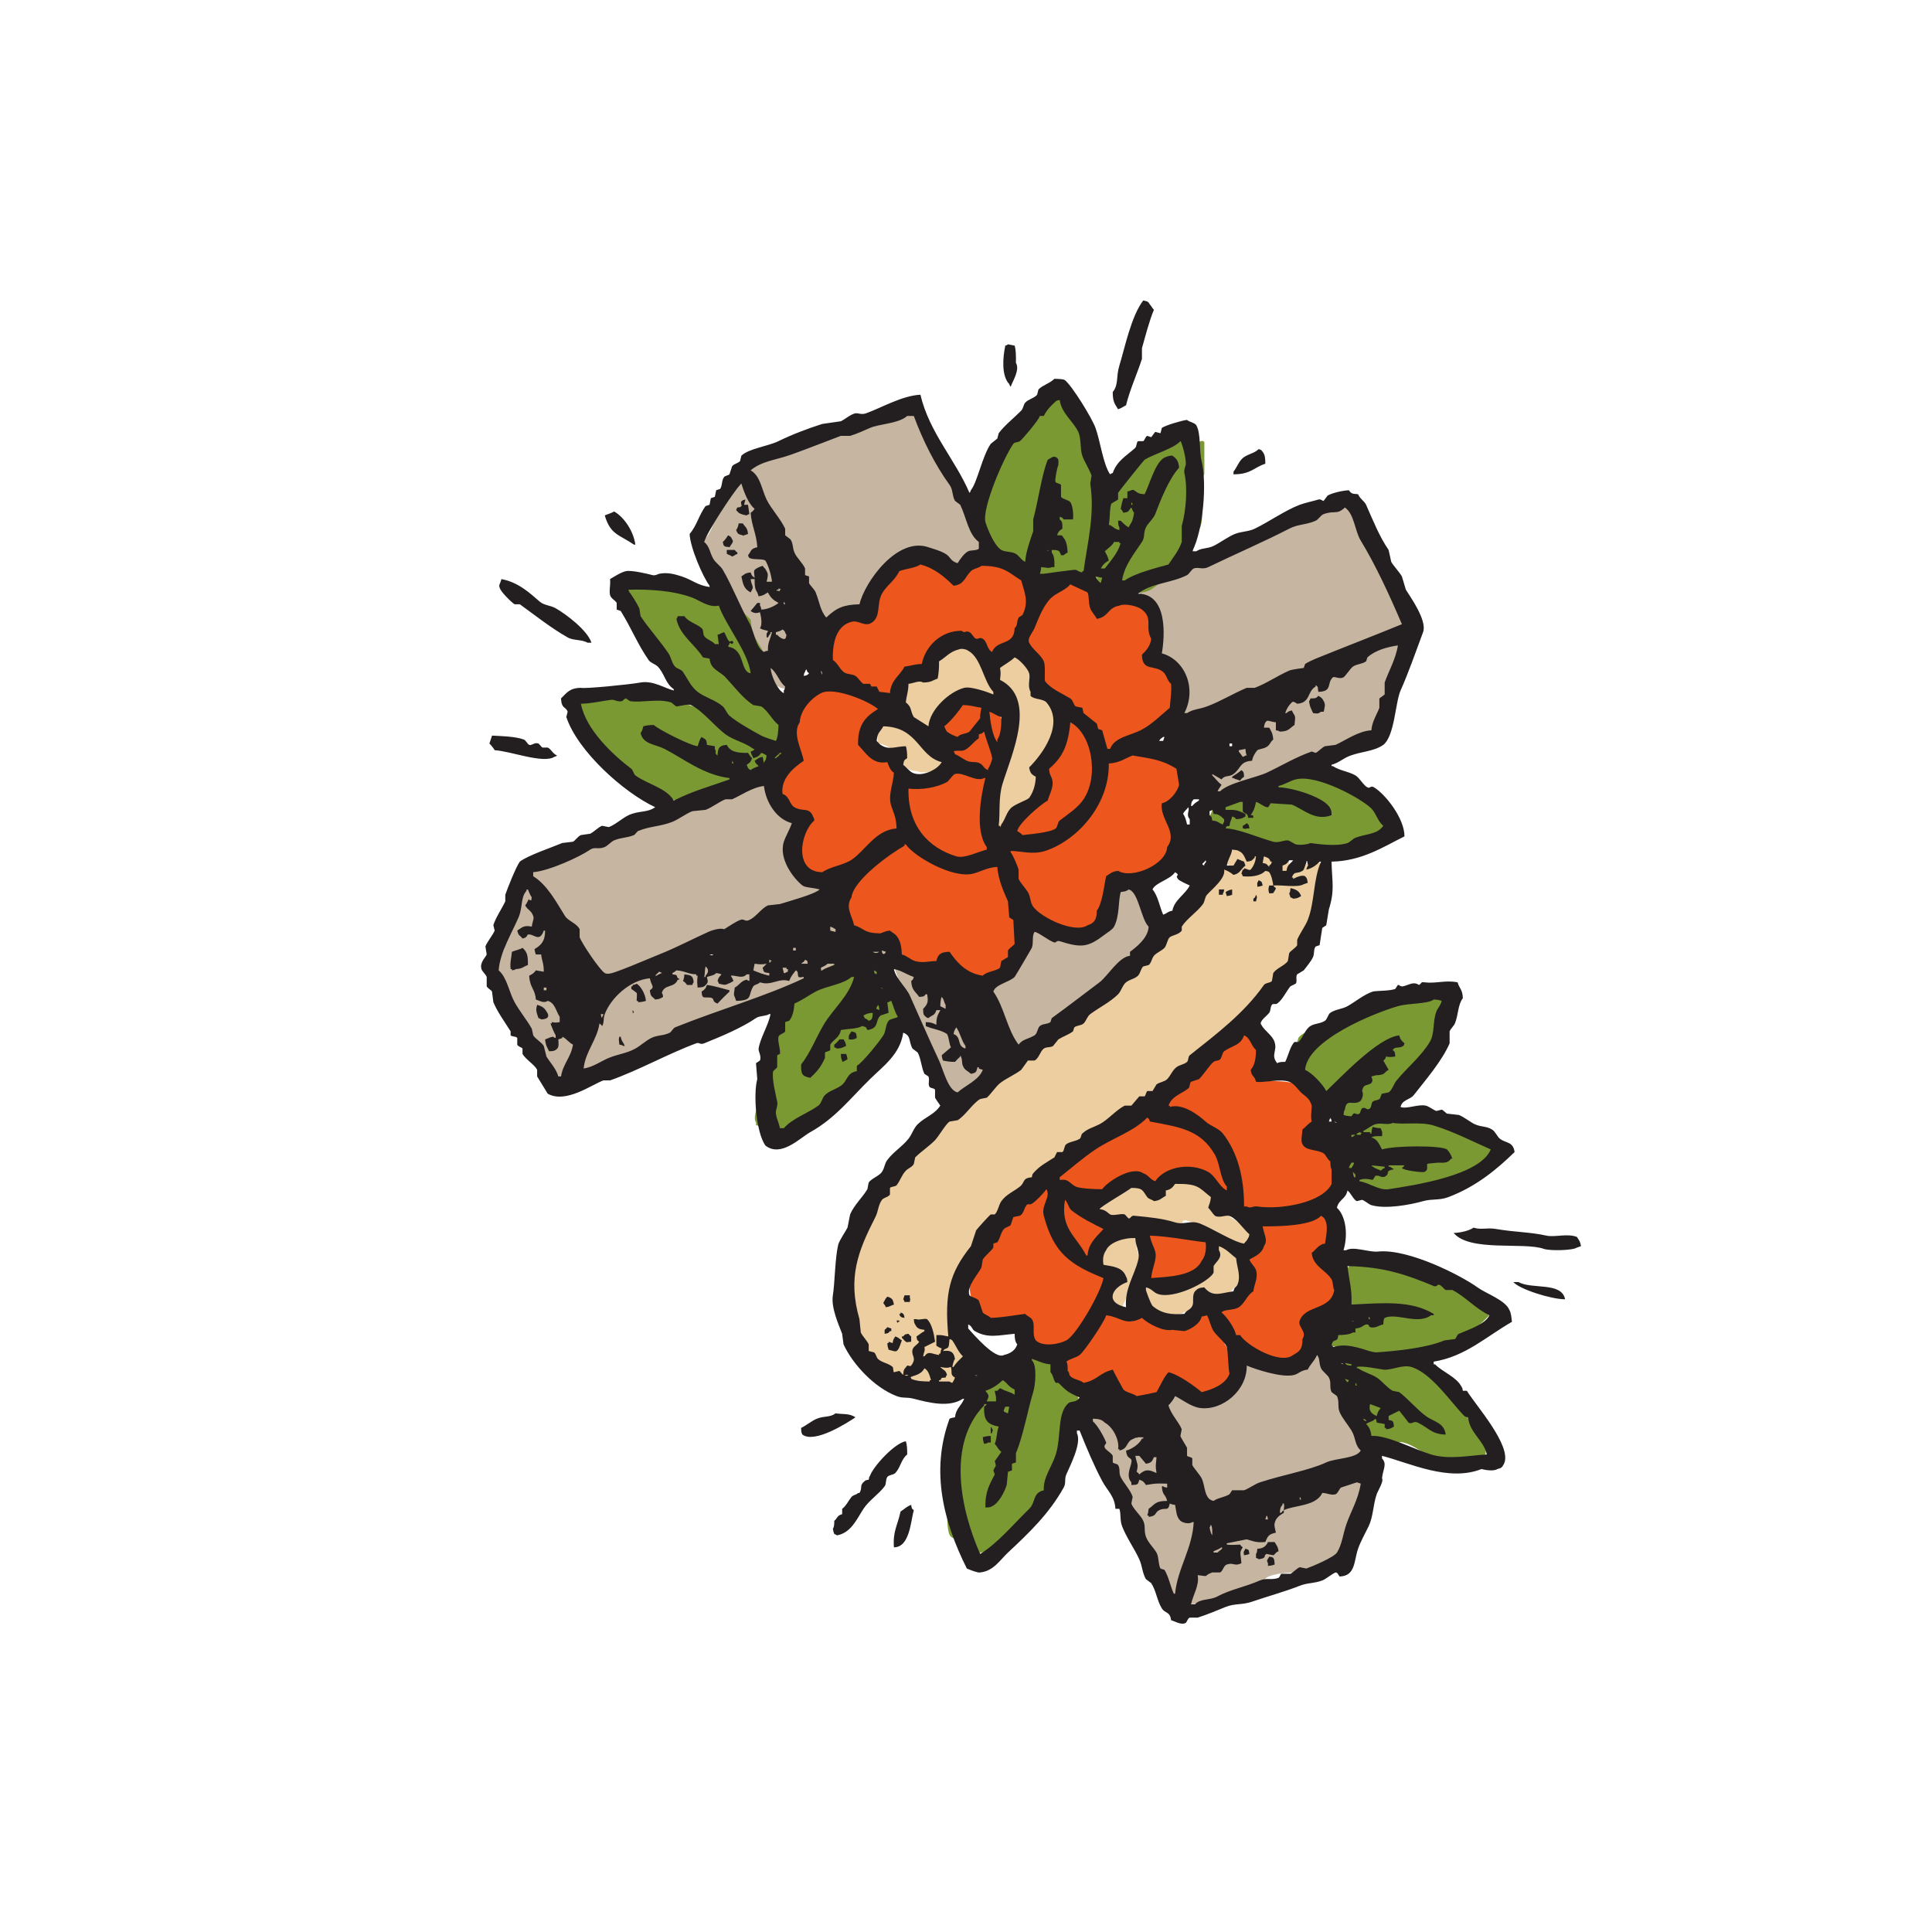 <?xml version="1.0" encoding="UTF-8"?>
<svg version="1.1" viewBox="0 0 128 128" xml:space="preserve" xmlns="http://www.w3.org/2000/svg" xmlns:cc="http://creativecommons.org/ns#" xmlns:dc="http://purl.org/dc/elements/1.1/" xmlns:rdf="http://www.w3.org/1999/02/22-rdf-syntax-ns#"><g transform="translate(-8.209 -9.907)"><g transform="matrix(3.552 0 0 -3.552 -301.51 554.87)"><g transform="translate(111.59 137.31)"><path d="m0 0c-0.149-1e-3 -0.173-0.022-0.173-0.173-0.06 0.028-0.109 0.049-0.148 0.099-0.061 0.036-0.029 0.017-0.025 0.123-0.323 0.08-0.517 0.276-0.89 0.273-0.03-0.02-0.042-0.02-0.1-0.025-0.025-0.026-0.105-0.045-0.123-0.074-0.068-0.112 0.071-0.07-0.074-0.149 0.017-0.09-3e-3 -0.069 0.074-0.098-0.037-0.062-0.053-0.051-0.148-0.05-0.213-0.417-0.563-0.77-0.842-1.138-0.045-0.059-0.152-0.046-0.197-0.099-0.042-0.046-0.034-0.128-0.075-0.173-0.123-0.134-0.337-0.259-0.445-0.396-0.053-0.066-0.135-0.203-0.198-0.247h-0.074c-0.106-0.072-0.167-0.243-0.273-0.322-0.235-0.177-0.45-0.349-0.692-0.52-0.025-0.017-0.029-0.083-0.05-0.098h-0.099c-0.016-0.034-0.033-0.067-0.05-0.1-0.124-0.098-0.258-0.132-0.395-0.222-0.062-0.041-0.077-0.162-0.149-0.198h-0.124c-0.048-0.066-0.098-0.132-0.148-0.198-0.111-0.084-0.226-0.121-0.346-0.198-0.048-0.03-0.057-0.114-0.099-0.148-0.054-0.045-0.149-0.05-0.198-0.099-8e-3 -0.025-0.016-0.05-0.025-0.075-0.144-0.099-0.282-0.165-0.42-0.272-0.025-0.041-0.05-0.082-0.074-0.123-0.05-8e-3 -0.1-0.017-0.149-0.025-0.089-0.049-0.217-0.289-0.296-0.371-0.042-0.043-0.136-0.055-0.174-0.099-0.116-0.138-0.174-0.315-0.297-0.446-0.069-0.074-0.189-0.14-0.247-0.222v-0.074c-0.026-0.029-0.103-0.015-0.124-0.05v-0.123c-0.058-0.041-0.115-0.083-0.173-0.124-8e-3 -0.05-0.017-0.099-0.024-0.149-0.026-0.016-0.05-0.033-0.075-0.049-0.074-0.133-0.085-0.253-0.148-0.396-0.017-0.036-0.087-0.093-0.1-0.124-0.069-0.164-0.012-0.293-0.074-0.47-0.013-0.036-0.087-0.094-0.099-0.123-0.096-0.24 0.081-0.834 0.124-0.99 8e-3 -0.082 0.016-0.165 0.025-0.247 0.028-0.067 0.122-0.157 0.148-0.223v-0.123c0.022-0.037 0.089-0.024 0.124-0.05 0.025-0.042 0.049-0.083 0.075-0.124 0.073-0.06 0.209-0.078 0.271-0.148 0.387-0.431 0.914-0.472 1.534-0.421 0.076 0.193 0.218 0.424 0.198 0.569-0.06 0.112-0.239 0.109-0.322 0.198-0.103 0.112-0.127 0.333-0.271 0.445-0.021 0.459 0.02 0.934 0.222 1.237 0.061 0.092 0.198 0.201 0.247 0.297 0.047 0.091 0.019 0.173 0.075 0.248l0.247 0.272c0.036 0.024 0.073-7e-3 0.099 0.024 0.095 0.115 0.119 0.269 0.223 0.372 0.104 0.105 0.294 0.208 0.42 0.296 0.078 0.055 0.124 0.191 0.198 0.248 0.041 8e-3 0.082 0.016 0.124 0.024 0.061 0.041 0.106 0.161 0.173 0.199h0.099c0.045 0.026 0.016 0.088 0.049 0.123 0.065 0.067 0.19 0.074 0.273 0.124 0.092 0.054 0.159 0.19 0.247 0.247 0.15 0.099 0.29 0.132 0.445 0.223 0.047 0.028 0.1 0.125 0.149 0.148h0.148c0.041 0.058 0.082 0.116 0.124 0.174 0.046 0.027 0.089-8e-3 0.124 0.024 8e-3 0.025 0.016 0.05 0.025 0.074h0.098c0.017 0.034 0.033 0.067 0.05 0.099 0.267 0.215 0.51 0.422 0.791 0.619 0.081 0.057 0.121 0.192 0.198 0.247 0.412 0.296 0.769 0.628 1.064 1.04 0.03 0.042 0.117 0.053 0.148 0.098 0.017 0.05 0.033 0.099 0.05 0.149 0.058 0.041 0.115 0.082 0.173 0.124 0.051 0.068 0.051 0.149 0.1 0.222 0.03 0.047 0.123 0.099 0.147 0.148v0.1c0.086 0.206 0.223 0.463 0.298 0.692 0.045 0.14 2e-3 0.326 0.074 0.446 1e-3 0.12 4e-3 0.263-0.025 0.346-0.081 2e-3 -0.177 6e-3 -0.223-0.025" fill="#eccea0" fill-rule="evenodd"/></g><g transform="translate(111.89 125.98)"><path d="m0 0h0.025c0.072 0.046 0.388 0.032 0.446 0 0.129-0.048 0.1-0.133 0.271-0.148-5e-3 -0.682-0.15-1.452-0.643-1.658-0.31-0.13-0.785-0.025-1.114-0.149-0.133-0.049-0.116-0.138-0.197-0.197-0.232-0.169-0.89-0.307-1.262-0.322-0.03 0.045-0.099 0.061-0.124 0.099-0.021 0.034-6e-3 0.075-0.024 0.099-0.134-0.088-0.237-4e-3 -0.371 0.025v0.124c-0.083-0.012-0.066-0.013-0.149 0 9e-3 0.392-0.34 1.338-0.593 1.435-9e-3 0.112-0.053 0.317-0.124 0.371h-0.099c-0.05 0.139-0.099 0.28-0.148 0.42-0.163 0.312-0.574 0.697-0.297 1.113 0.071 0.074 0.229 0.09 0.297 0.05 0.294-0.125 0.205-0.29 0.371-0.47 0.063 0.1 0.239 0.123 0.321 0.074 0.079-0.031 0.124-0.134 0.198-0.148 0.043-9e-3 0.067 0.032 0.124 0h0.025c0.077-0.062 0.053-0.14 0.172-0.174v0.025h0.025v-0.025c0.195-0.212 0.349-0.778 0.421-1.113h0.074c9e-3 -0.247 0.017-0.495 0.025-0.742h0.025v0.049c0.182 0.129 0.262 0.394 0.445 0.52 0.045 0.031 0.153 0.089 0.198 0.099l0.223-0.025c0.04 0.025 0.067 0.132 0.099 0.173 0.076 0.099 0.219 0.146 0.297 0.247h-0.025c-0.124-0.089-0.898-0.365-1.089-0.37-0.102 0.198-0.147 0.416-0.247 0.618-0.033 0.067-0.17 0.213-0.198 0.272v0.149c-0.022 0.051-0.103 0.16-0.124 0.222v0.149c-0.078 0.192-0.224 0.282-0.173 0.569 0.088 0.058 0.089 0.095 0.247 0.098 0.229-0.201 0.383-0.178 0.718-0.147 0.056 0.071 0.165 0.081 0.223 0.147 0.07 0.083 0.185 0.251 0.222 0.347 0.03 0.074-0.012 0.187 0.05 0.223h0.123c0.154-0.129 0.843-0.224 1.015-0.05 0.111 0.114 0.048 0.204 0.272 0.223 0.04-0.086 0.072-0.264 0.123-0.347 0.033-0.016 0.067-0.032 0.1-0.049v-0.148c0.02-0.06 0.102-0.153 0.123-0.199 0.054-0.117 0.016-0.214 0.074-0.321 0.131-0.242 0.355-0.5 0.371-0.841-0.138-0.047-0.687-0.197-0.742-0.297m-6.58 9.055c0.035-0.343 0.216-0.618 0.297-0.94 0.182-0.066 0.161-0.199 0.148-0.446-0.06-0.091-0.061-0.21-0.124-0.296v-0.025h-0.198c-0.014-0.212-0.072-0.403-0.321-0.396-0.078-0.039-0.098 0.027-0.199 0.049-7e-3 0.041-0.015 0.083-0.024 0.124-0.082-7e-3 -0.041-9e-3 -0.124 0-0.052 0.517-0.332 0.851-0.544 1.212-0.137 0.233-0.177 0.498-0.347 0.693 0.018 0.073 0.08 0.17 0.075 0.173-0.025 0.066-0.049 0.132-0.075 0.198-0.124-0.014-0.395 0.106-0.445 0.247-0.053 0.105 0.032 0.176 0.174 0.173 0.193-0.201 0.193 0.023 0.42-0.098 0.15-0.081 0.259-0.342 0.322-0.371 0.033 8e-3 0.066 0.016 0.099 0.024 0.11-0.035 0.191-0.249 0.321-0.198 0.091 0.029 0.212 0.065 0.272 0.025 0.129-0.048 0.101-0.133 0.273-0.148m0.568-0.52c-0.088 0.162-0.207 0.272-0.222 0.52 0.172 0.083 0.415 0.176 0.495 0.346v0.124c0.046 0.087 0.183 0.158 0.222 0.271 0.044 0.127 0.01 0.208 0.075 0.298 0.035 0.023 0.081 0.024 0.148 0.025 0.048-0.055 0.051-0.012 0.124-0.05 0.409-0.214 0.643-0.283 1.014 0 0.062 0.047 0.164 0.106 0.198 0.173 0.096 0.19 0 0.425 0.124 0.618 0.024 0.017 0.099 0.032 0.123 0.05h0.198c0.131-0.248 0.315-0.644 0.297-0.94-0.09-0.059-0.264-0.209-0.321-0.297-0.033-0.05-3e-3 -0.091-0.05-0.124-0.277-0.19-0.499-0.414-0.767-0.618-0.052-0.04-0.074-0.166-0.124-0.198h-0.124c-0.076-0.04-0.128-0.171-0.197-0.223-0.064-0.048-0.135-0.052-0.198-0.098-0.225-0.165-0.408-0.479-0.767-0.496-0.075 0.203-0.14 0.424-0.248 0.619m-7.717-0.123v-0.05h-0.026c-2e-3 0.482-0.048 0.942-0.074 1.336 0.14-0.129 0.216-0.307 0.347-0.446 0.052-0.04 0.128-0.049 0.222-0.049-0.037-0.112-0.393-0.728-0.469-0.791m-0.125 1.384c0.019-0.026 0.016-0.022 0.025-0.073-0.019 0.026-0.016 0.023-0.025 0.073m5.22 0.075c-0.03 0.057-0.061 0.053-0.098 0.099-0.045 0.028-0.03 0.168-0.026 0.297-0.148 0.058-0.196 0.16-0.297 0.198h-0.148c-0.112 0.032-0.304 0.088-0.371 0.123-0.275-0.019-0.171-0.159-0.297-0.222h-0.222c-0.066-0.041-0.133-0.083-0.198-0.124-0.035-0.093-0.046-0.231-0.1-0.322-0.13-0.219-0.451-0.173-0.742-0.247-0.165-0.042-0.378-0.11-0.519-0.148-0.145-0.041-0.461 0.053-0.668 0-0.132-0.034-0.279-0.098-0.396-0.149l-0.024 0.075c0.296 0.106 0.538 0.226 0.791 0.345 0.027-9e-3 0.116-0.051 0.174-0.024 0.031 0.015 0.025 0.079 0.049 0.099 0.046 0.039 0.339 0.152 0.396 0.173 0.245 0.094 0.517 0.106 0.742 0.223 0.066 0.034 0.151 0.164 0.197 0.198 0.055 0.039 0.872 0.265 0.965 0.272v0.025h0.026c-0.017 0.248-0.089 0.13-0.247 0.222-0.255 0.149-0.503 0.701-0.224 1.015-0.014 0.264-0.243 0.229-0.346 0.396-0.082 0.132-0.131 0.308-0.198 0.445-0.454-8e-3 -0.785-0.291-1.138-0.421-0.107-0.016-0.215-0.033-0.322-0.049l-0.024-0.075c-0.122-0.077-0.321-0.07-0.47-0.123-0.066-0.023-0.161-0.098-0.223-0.124-0.221-0.09-0.404-0.087-0.618-0.173-0.075-0.03-0.148-0.119-0.224-0.148-0.096-0.04-0.173-2e-3 -0.271-0.05-0.257-0.126-0.736-0.412-1.089-0.421-7e-3 -0.017-7e-3 -0.122-0.024-0.148-0.025-0.035-0.121-0.038-0.149-0.074-0.092-0.12-0.194-0.519-0.247-0.668-0.068-0.191-0.015-0.439-0.074-0.619-0.049-0.142-0.21-0.389-0.124-0.643 0.03-0.09 0.148-0.191 0.198-0.272 0.151-0.249 0.217-0.519 0.371-0.767 0.126-0.203 0.316-0.201 0.322-0.544 0.07-0.01 0.051-0.023 0.098 0 0.08-0.049 1e-3 -0.045 0.05-0.124 0.019-0.03 0.074-0.039 0.099-0.074 0.062 3e-3 0.091 3e-3 0.124 0.025 0.082 0 0.147 6e-3 0.198 0.025v0.098c0.076 0.015 0.059 5e-3 0.098 0.05 0.019-0.024 3e-3 -0.067 0.025-0.099 0.027-0.042 0.08-0.025 0.124-0.099 0.264 7e-3 0.479 0.061 0.642 0.173 0.042 0.049 0.084 0.099 0.125 0.149 0.198 0.112 0.516 0.159 0.742 0.247 0.219 0.085 0.422 0.267 0.618 0.371 0.143 0.076 0.268 0.086 0.421 0.149 0.188 0.077 0.365 0.242 0.544 0.321 0.217 0.097 0.437 0.101 0.668 0.198 0.382 0.16 0.799 0.372 1.163 0.569 0.044 0.124 0.091 0.305 0.148 0.371m9.302 5.566c0.043-0.016 0.024-4e-3 0.05-0.024-0.043 0.016-0.025 4e-3 -0.05 0.024m0.371 1.534-0.123 0.099c-0.046 0.091-0.029 0.206-0.074 0.297-0.091 0.181-0.263 0.314-0.273 0.594-0.047 0.024-0.067 0.034-0.098 0.074-0.325-0.02-0.65-0.209-0.892-0.322-0.1-0.047-0.202-0.022-0.296-0.074-0.089-0.049-0.192-0.159-0.298-0.198-0.417-0.156-0.786-0.316-1.162-0.495-0.091-8e-3 -0.181-0.016-0.272-0.024-0.072-0.032-0.163-0.14-0.247-0.173-0.251-0.1-0.52-0.146-0.742-0.272v-0.149c0.022-0.038 0.135-0.047 0.173-0.074 0.095-0.069 0.301-0.553 0.198-0.717v-0.322c0.035-0.07 0.137-0.028 0.197-0.074 0.167-0.128 0.455-0.658 0.224-0.891 2e-3 -0.071 9e-3 -0.106 0.024-0.148 0.429 7e-3 0.7 0.252 1.015 0.371 0.212 0.08 0.393 0.073 0.592 0.172 0.173 0.086 0.384 0.228 0.57 0.298 0.239 0.089 0.668 0.204 0.816 0.371h0.124c-0.065-0.11-0.152-0.288-0.247-0.371-9e-3 -7e-3 -0.194-0.017-0.248-0.05-0.07-0.043-0.152-0.166-0.223-0.198-8e-3 -4e-3 -0.141 0.048-0.148 0.05-0.108 0.019-0.235-0.055-0.297-0.1-0.236-0.168-0.442-0.435-0.618-0.667-0.152-0.201-0.362-0.362-0.52-0.569-0.082-0.109-0.315-0.181-0.371-0.297-0.027-0.057 0.021-0.122 0.025-0.149-0.027-0.04-0.088-0.106-0.123-0.148 0.041-0.107 0.073-0.086 0.172-0.074v-0.149c0.084-0.015 0.081-0.06 0.124-0.074 0.291-0.093 0.912 0.509 1.163 0.618 0.59 0.259 1.253 0.415 1.831 0.694 0.183 0.452 0.409 1.023 0.395 1.632-0.158 0.012-0.152 0.082-0.247 0.149 0.072 0.063 0.192 0.095 0.321 0.098v0.025h0.025c-0.015 0.392-0.237 0.64-0.37 0.915-0.045 0.093-0.052 0.233-0.1 0.322m-11.38 0.94h-0.024v0.05h0.024zm0.396 1.138c-0.211-0.073-0.367-0.069-0.569-0.148-0.071-0.028-0.12-0.111-0.198-0.149 0-0.101-2e-3 -0.128 0.05-0.172v-0.05c-0.073 0.036-0.209 0.069-0.297 0-0.312-0.112-0.345-0.936-0.594-1.138-8e-3 -0.354 0.24-0.633 0.396-0.891 0.016-0.058 0.033-0.115 0.05-0.173 0.039-0.036 0.103-3e-3 0.148-0.074 0.016-0.074 0.032-0.149 0.049-0.223 0.087-0.224 0.254-0.46 0.347-0.693 0.12-0.301 0.124-0.602 0.42-0.717 0.045-0.028 0.139-0.019 0.173 0 0.173 0.1 0.128 0.629 0.05 0.866-0.087 0.262 0.11 0.276 0.049 0.569-0.029 0.143-0.058 0.313-0.049 0.495 8e-3 0.057 0.017 0.115 0.024 0.173-0.107 0.305-0.214 0.61-0.321 0.915v0.025c0.163-0.125 0.176-0.369 0.272-0.569 0.031-0.065 0.134-0.153 0.174-0.223 0.028-0.051-4e-3 -0.111 0.024-0.173 0.025-0.016 0.05-0.033 0.074-0.05 0.128-0.253 0.213-0.52 0.321-0.766 0.245 8e-3 0.232 0.123 0.372 0.198 0.116 8e-3 0.231 0.016 0.346 0.024 0.131 0.065 0.142 0.372 0.223 0.495 0.289 0.439 0.977 0.841 1.46 0.297 0.25 6e-3 0.202 0.118 0.346 0.198 0.082 0.045 0.173 0.059 0.248 0.099-0.012 0.273-0.24 0.545-0.347 0.742-8e-3 0.058-0.017 0.115-0.025 0.173-0.175 0.323-0.409 0.672-0.593 0.99-0.125 0.213-0.162 0.445-0.273 0.668h-0.198c-0.091-0.092-0.183-0.04-0.321-0.099-0.031-0.013-0.087-0.085-0.124-0.099-0.27-0.103-0.479-0.088-0.767-0.173-0.295-0.088-0.652-0.247-0.94-0.347" fill="#c6b6a1" fill-rule="evenodd"/></g><g transform="translate(109.79 130.16)"><path d="m0 0c3e-3 -0.091 0.011-0.22-0.024-0.272-0.068-0.217-0.227-0.285-0.372-0.421l-0.717 0.025c-0.051 0.076-0.086 0.072-0.099 0.198-0.083 0.126-0.026 0.668 0 0.767 0.03 0.015 0.051 0.027 0.074 0.049 0.332-0.011 0.737-0.098 1.014-0.173 0.042-0.058 0.083-0.115 0.124-0.173m1.237 0.618c-0.043-0.028-0.085-0.105-0.124-0.123h-0.173c-0.03-0.011-0.067-0.058-0.099-0.075-0.049-0.119-0.028-0.37-0.074-0.469l-0.198-0.174c-0.056-0.1-0.063-0.35 0-0.445v-0.099l-0.445-0.371c-0.081-0.025-0.171 0.089-0.297 0.049-0.177-0.055-0.301-0.243-0.495-0.297-0.32-0.089-0.602 0.252-0.816 0-0.176 0.034-0.297 0.153-0.446 0.223 0.026 0.184 0.061 0.497-0.049 0.619-0.042 0.109-0.146 0.149-0.297 0.148 0.107 0.185 0.22 0.4 0.371 0.544 0 0.329-0.151 0.2-0.346 0.322-0.041 0.025-0.044 0.109-0.074 0.148-0.065 0.083-0.238 0.215-0.347 0.248v0.148c0.103-0.028 0.18-0.101 0.273-0.124 0.269-0.066 0.422 0.196 0.568 0.273 0.126 0.065 0.287 0.067 0.371 0.173 0.196-0.034 0.329-0.279 0.495-0.173 0.098 0.038 0.13 0.16 0.173 0.247 0.257-1e-3 0.816-0.175 0.916-0.297 0.066-0.082 0.102-0.263 0.148-0.346 0.236-0.044 0.427 0 0.619-0.124h0.346zm0.643-2.622c0.018 0.139 0.024 0.579-0.049 0.692 0.087 0.079 0.242 0.057 0.346 0.125 0.108 0.07 0.136 0.229 0.222 0.321 4e-3 0.303-0.09 0.503-0.271 0.618 0.085 0.236 0.153 0.281 0.123 0.619-0.072 0.068-0.189 0.198-0.223 0.297-0.02 0.103 0.16 0.198 0.223 0.297 0.225 0.347 0.011 0.891-0.321 0.94 0.041 0.113 0.121 0.208 0.148 0.346 0.023 0.112-0.047 0.297-0.074 0.371-0.174 0.463-0.539 0.5-1.138 0.47 0.024 0.165 0.133 0.359 0.074 0.594-0.025 0.101-0.092 0.177-0.124 0.272-0.166 0.042-0.316 0.06-0.469-0.024-0.142-0.078-0.239-0.253-0.371-0.347-0.294-0.206-0.995-0.532-1.015-0.965-0.579-0.243-1.113-0.56-1.583-0.915-0.124-0.094-0.166-0.261-0.273-0.371-1e-3 -3e-3 -0.217 3e-3 -0.296 0-0.083-0.086-0.181-0.143-0.223-0.272v-0.149l-0.223-0.173c-0.063-0.087-0.085-0.185-0.148-0.272-0.172-0.235-0.489-0.329-0.618-0.618-0.233-0.52-0.096-1.161 0.395-1.336 0.155-0.056 0.402-0.029 0.594-0.025 6e-3 -0.318 0.16-0.373 0.297-0.545 0.098-8e-3 0.198-0.016 0.297-0.024 0.036-0.331 0.141-0.398 0.321-0.569 0.254-2e-3 0.462 0.051 0.594 0.173 0.174-0.062 0.189-0.251 0.322-0.346 0.047-0.035 0.105-0.038 0.148-0.075 0.307-2e-3 0.518 0.119 0.619 0.322 0.219-0.108 0.366-0.282 0.742-0.198 0.105 0.023 0.158-2e-3 0.222 0.049 0.279 0.094 0.287 0.69 0.099 0.916v0.099c0.267-0.144 0.506-0.406 0.816-0.495 0.158-0.045 0.54-0.013 0.619 0.05 0.101 0.033 0.122 0.095 0.198 0.148m-6.061 12.296v0.049c0.114 0.05 0.188 0.091 0.223 0.222 0.073-0.055 0.096-0.118 0.099-0.247-0.043-0.043-0.037-0.069-0.099-0.099-0.032-0.022-0.062-0.022-0.124-0.025-0.027 0.038-0.064 0.07-0.099 0.1m-1.608-0.272c0.052-0.182 0.209-0.371 0.395-0.421 0.075-0.052 0.22-0.021 0.273 0.025 0.058-0.133 0.115-0.264 0.173-0.396 0.101-0.155 0.266-0.222 0.396-0.347-0.104-0.033-0.19 0.036-0.322 0-0.091-0.025-0.166-0.115-0.247-0.149-0.148-0.061-0.542-0.099-0.718-0.098-6e-3 0.105-0.023 0.209-0.074 0.272-0.053 0.16-0.242 0.262-0.42 0.297 0.015 0.123 0.016 0.328 0.074 0.421 0.156 0.247 0.335 0.201 0.322 0.593 0.062 3e-3 0.091 3e-3 0.124 0.025 0.032-0.054 1e-3 -0.142 0.024-0.222m0.223 0.643c0.098 8e-3 0.198 0.016 0.296 0.024 0.038 0.015 0.1 0.077 0.149 0.1 0.083 0.217 0.128 0.284 0.247 0.444 0.051 0.01 0.048 6e-3 0.074 0.025 0.425-0.017 0.534-0.246 0.742-0.469v-0.025h0.026c-0.013 0.052-0.023 0.089-0.05 0.123 0.177 0.134 0.338 0.088 0.445 0.297 0.125-0.035 0.065-0.055 0.124-0.148 0.043-0.069 0.186-0.083 0.223-0.149 0.12-0.22 0.078-0.554 0.271-0.693 0.163-0.115 0.478-0.114 0.594-0.272-0.096 0.042-0.258 0.084-0.346 0-0.292-0.107-0.107-0.473-0.198-0.792-0.072-0.253-0.303-0.222-0.297-0.593 0.046-0.043 0.07-0.088 0.124-0.124-0.196-0.153-0.373-0.2-0.519-0.42-0.073-0.11-0.017-0.261-0.074-0.371 0 0-0.183-0.159-0.199-0.174v-0.024h-0.049c0.031 0.272-0.023 1.285-0.198 1.41 0.171 0.102 0.303 0.012 0.371 0.223 0.084 0.128 2e-3 0.434-0.025 0.544-0.071 0.289-0.186 0.557-0.445 0.643-0.115 0.038-0.215-0.04-0.272-0.05-0.119-0.019-0.267 0.059-0.371-0.024-0.098-0.08-0.074-0.217-0.148-0.322-0.042-0.058-0.144-0.077-0.199-0.124-0.115 3e-3 -0.188 0.018-0.247 0.075-0.257 0.092-0.161 0.463-0.198 0.717 0.054 0.036 0.099 0.123 0.149 0.149m-0.05-3.043c-0.086 2e-3 -0.198 8e-3 -0.247-0.025h-0.025v0.099c0.086-3e-3 0.199-8e-3 0.247 0.025h0.025zm3.513 0.865c0.034-0.065 6e-3 -0.064-0.025-0.123h-0.024c0.019 0.064 0.03 0.058 0.049 0.123m-4.156 3.266c-0.28-0.087-0.564-0.021-0.718-0.223-0.036-0.047-0.015-0.093-0.048-0.148-0.086-0.139-0.175-0.135-0.174-0.396 0.133-0.125 0.455-0.542 0.594-0.594v-0.049c-0.278 0.063-0.468 0.094-0.817 0.074-0.057-0.053-0.154-0.084-0.197-0.148-0.127-0.186-0.269-0.898-0.075-1.139-0.039-0.152-0.171-0.118-0.247-0.222-0.117-0.159-0.092-0.411-0.075-0.643 0.127-0.122 0.244-0.194 0.421-0.272-0.167-0.501-0.229-1.061 0.371-1.188 0.196-0.041 0.269 0.131 0.371 0.149 0.061 0.01 0.065-0.037 0.124-0.05-0.106-0.703-0.088-1.136 0.717-1.113 0.036-0.626 0.592-0.669 1.114-0.519 0.21-0.426 0.895-0.621 1.212-0.149 0.112 0.166 0.02 0.397 0.074 0.643 0.052 0.237 0.041 0.654-0.074 0.817v0.098c0.403-0.24 0.571-0.979 1.385-0.742 0.142 0.042 0.238 0.15 0.347 0.223 0.042 0.15 0.15 0.5 0.024 0.668v0.025c0.205-0.028 0.467-0.092 0.644 0.024 0.041 0.05 0.082 0.1 0.124 0.149 0.068 0.032 0.143-0.012 0.197 0.025 0.056 0.037 0.033 0.119 0.074 0.173 0.025 8e-3 0.05 0.016 0.075 0.025 0.072 0.058 0.109 0.155 0.172 0.222 7e-3 0.316-0.062 0.5-0.247 0.618 0.042 0.03 0.122 0.025 0.173 0.05 0.074 0.036 0.13 0.106 0.198 0.149 0.043 0.156 0.067 0.249 0.05 0.444-0.088 0.094-0.132 0.232-0.222 0.323-0.115 0.112-0.673 0.3-0.965 0.222-0.153-0.04-0.258-0.146-0.371-0.222-0.013 0.034-0.03 0.118-0.05 0.148v0.099c0.462-0.184 1.35 0.298 1.46 0.643 0.058 0.082 0.044 0.227 0.024 0.322-0.071 0.339-0.106 0.556-0.519 0.544 0.045 0.176 0.173 0.446 0.098 0.717-0.085 0.311-0.612 0.793-0.964 0.421-0.227 0.23-0.417 0.453-0.841 0.421-0.159-0.149-0.317-0.213-0.421-0.421-0.09 0.058-0.088 0.305-0.149 0.396-0.212 0.32-0.564 0.623-1.013 0.42-0.12-0.054-0.205-0.095-0.248-0.223-0.109 0.012-0.131 0.054-0.198 0.075-0.083-9e-3 -0.165-0.016-0.248-0.025-0.034 0.014-0.088 0.103-0.123 0.124-0.169 0.096-0.463 0.017-0.593-0.074-0.24-0.022-0.45-0.609-0.446-0.891" fill="#ed561c" fill-rule="evenodd"/></g><g transform="translate(107.31 127.34)"><path d="m0 0c0.031-0.151-0.095-0.193-0.124-0.272v-0.223c-0.046-0.182-0.075-0.42-0.148-0.594-0.171-0.402-0.472-0.796-0.718-1.138-0.158-0.22-0.453-0.647-0.817-0.643-0.088-0.054-0.294 0.035-0.345 0.099-9e-3 0.033-0.017 0.066-0.026 0.099-0.071 0.062-0.175 0.038-0.222 0.124-0.102 0.186-0.025 1.211 0.025 1.41 0.016 0.062 0.049 0.284 0.099 0.322-0.024 0.044-0.074 0.071-0.05 0.173 0.113 0.476 0.389 0.945 0.742 1.187 0.155 0.106 0.355 0.117 0.52 0.223 0.123-0.026 0.369-0.045 0.47-0.074l0.123 0.024c0.068-0.02 0.102-0.117 0.149-0.148 0.044-0.028 0.089 0.011 0.124 0 0.019-0.055-3e-3 -0.172 0.024-0.248 0.035-0.094 0.151-0.213 0.174-0.321m4.947 1.608c0.046 0.137-2e-3 0.305 0.026 0.47 8e-3 0.06 0.054 0.058 0.024 0.099-0.043 0.072-0.086 0.039-0.124 0.124 0.086 0.035 0.167 0.182 0.248 0.222 0.124 0.112 0.334 0.015 0.445-0.024 0.149-0.017 0.297-0.033 0.446-0.05 0.169-0.055 0.316-0.165 0.494-0.198v-0.074c0.373 0.01 0.632-0.236 0.89-0.371 0.125-0.065 0.25-0.051 0.273-0.223h-0.024v-0.025h0.024c-0.218-0.246-0.596-0.512-0.94-0.618-0.217-0.066-0.625 0.028-0.792-0.099h0.025v-0.025c0.077-0.032 0.106-0.057 0.173-0.074 0.023-6e-3 0.067 0.044 0.124 0.025 0.064-0.021 0.119-0.121 0.173-0.148h0.124c0.128-0.068 0.213-0.326 0.297-0.446 0.175-0.252 0.69-0.696 0.766-0.965-8e-3 -0.082-0.015-0.165-0.024-0.247-0.072-0.04-0.088-0.074-0.124-0.148-0.292-7e-3 -0.547-0.043-0.791 0.049-0.208 0.078-0.416 0.275-0.644 0.322-0.094 0.019-0.255-0.111-0.371-0.075-0.34 0.105-0.871 0.903-0.965 1.262 0.096 0.064 0.043 0.099 0.124 0.149 0.04 0.036 0.05 0.038 0.123 0.049v0.099c0.088 0.018 0.463 0.084 0.471 0.025v0.123c0.029 0.021 0.027 0.02 0.049 0.05h-0.297c-0.17 0.139-0.564 0.061-0.742 0.222h0.025c0.035 0.062 0.015 0.054 0.099 0.075 0.042 0.028 0.121 0.026 0.198 0.024 0.03 0.175 0.148 0.273 0.197 0.421m-0.074 5.616c0.282 0.172 0.701 0.283 1.015 0.396 0.189 0.068 0.54 0.074 0.668 0 0.059-0.036 0.106-0.141 0.173-0.174 0.119-0.059 0.149 7e-3 0.198-0.123-0.051-0.082-0.011-0.19-0.05-0.297-0.065-0.182-0.37-0.614-0.494-0.792-0.239-0.34-0.611-0.597-0.842-0.94h0.025c0.186 0.138 1.088 0.082 1.311 0 0.097-0.036 0.159-0.179 0.223-0.223 0.112-0.076 0.16 0.039 0.198-0.123-0.044-0.047-0.046-0.02-0.026-0.074 0.132-0.1 0.398-0.181 0.496-0.223-0.14-0.55-0.797-0.774-1.411-0.941-0.28-7e-3 -0.56-0.016-0.84-0.024-0.118 0.048-0.202 0.181-0.297 0.247-0.078 0.055-0.323 0.135-0.199 0.297-0.068 0.087-0.12 0.048-0.123 0.223 0.063 0.046 0.087 0.128 0.123 0.198-0.107 0.026-0.121 0.039-0.123 0.173 0.045 0.032 0.091 0.079 0.123 0.124-0.018 0.026-0.014 0.023-0.024 0.074h-0.099v0.025h-0.025c0.014 0.039 0.021 0.059 0.025 0.123-0.172 3e-3 -0.156 0.055-0.296 0.075-0.014 0.353-0.327 1.008-0.644 1.014 2e-3 0.014 0.144 0.464 0.148 0.47 0.097 0.121 0.31 0.163 0.446 0.247 0.108 0.068 0.211 0.181 0.321 0.248m-10.291 0.173c0.045 0.07 0.094 0.043 0.123 0.148-0.044 0.047-0.046 0.02-0.024 0.075 0.059 0.199 0.271 0.186 0.445 0.272 0.123 0.061 0.229 0.181 0.371 0.222 0.158 0.046 0.383 5e-3 0.47-0.049v-0.05c0.059-0.029 0.217 0.028 0.297 0 0.064-0.022 0.119-0.121 0.173-0.148h0.124c0.057-0.074 0.116-0.148 0.173-0.222 0.088-1.055-0.296-1.07-0.717-1.633-0.137-0.183-0.267-0.454-0.446-0.594-0.118-0.094-0.322-0.029-0.469 0-0.116-0.18-0.272-0.346-0.421-0.495-0.223-0.013-0.492-0.079-0.52 0.148-0.082 3e-3 -0.112 0.012-0.173 0.025v0.049c-0.079 0.126 0.075 0.368 0.075 0.52-0.049 0.083 0.064 0.461 0.098 0.569 0.077 0.247 0.062 0.522 0.173 0.742 0.049 0.095 0.182 0.163 0.223 0.248 0.03 0.061-7e-3 0.123 0.025 0.173m7.817 3.389c0.094 0.104 0.114 0.27 0.149 0.371 0.115 0.07 0.247 0.158 0.395 0.198h0.446c0.159 0.04 0.308 0.129 0.421 0.223 0.439 9e-3 0.927-0.027 1.187-0.173 0.274-0.154 0.444-0.42 0.767-0.545-0.13-0.495-0.452-0.492-0.965-0.643h-0.197c-0.119-0.04-0.623-0.226-0.842-0.148-0.18 0.064-0.371 0.19-0.569 0.222-0.227 0.037-0.447 0.045-0.545 0.198v0.099c-0.089 0.108-0.217 6e-3 -0.247 0.198m-11.751 1.707c-0.034 0.031-0.044 0.034-0.099 0.049v0.075c0.057 0.066 0.123 0.132 0.174 0.198-0.041 0.044-0.044 0.062-0.05 0.148 0.066 0.041 0.132 0.083 0.198 0.124 0.213 0.068 1.129-8e-3 1.286-0.049h0.297c0.142-0.039 0.477-0.223 0.644-0.124-0.223 0.061-0.818 0.781-0.916 0.989v0.124c-0.033 0.016-0.066 0.033-0.099 0.05-0.129 0.159-0.259 0.326-0.371 0.494-0.145 0.219-0.265 0.443-0.074 0.619 0.039 0.03 0.11 0.043 0.148 0.074 0.34 6e-3 0.526-0.075 0.768-0.123 0.122-0.025 0.26 0.046 0.42 0 0.124-0.037 0.199-0.151 0.297-0.199 0.057-8e-3 0.115-0.016 0.172-0.024 0.05-0.028 0.425-0.354 0.446-0.396 8e-3 -0.074 0.016-0.148 0.025-0.223 0.092-0.191 0.237-0.389 0.321-0.593 0.063-0.152 0.044-0.659 0.05-0.668 0.025-9e-3 0.049-0.017 0.074-0.025 0.061-0.087 0.177-0.274 0.198-0.371 0.011-0.052-0.041-0.248-0.049-0.297-0.015-0.088 0.062-0.122 0.049-0.198-0.012-0.072-0.201-0.414-0.297-0.47-0.228-0.193-0.561-0.198-0.865-0.322-0.115-0.046-0.271-0.154-0.372-0.198-0.165-8e-3 -0.33-0.016-0.495-0.024-0.465 0.184-0.92 0.484-1.261 0.866-0.101 0.112-0.418 0.278-0.47 0.395-0.059 0.089 0.029 0.094-0.149 0.099m8.881 3.86h-0.024v-0.025c-0.104 0.022-0.084 0.049-0.149 0.099 0.013 0.339 0.116 0.654 0.149 0.94 0.139-0.192 0.034-0.885 0.024-1.014m1.831-1.262c0.143 0.087 0.279 0.252 0.421 0.346 0.06 0.04 0.185 0.041 0.223 0.099v0.124c0.02 0.027 0.104 0.017 0.123 0.049 9e-3 0.091 0.017 0.182 0.025 0.272 0.024 0.082 0.097 0.2 0.123 0.272 0.104 0.282-0.074 0.759 0.075 0.99v0.594c-0.054 0.069-0.112-0.039-0.173 0-0.017 0.01-0.03 0.084-0.05 0.099-0.128 0.09-0.434 0.117-0.568 0l-0.05-0.025v-0.123c-0.477-0.036-0.591-0.653-0.891-0.891v-0.05c-0.091 0.124-0.066 0.341-0.124 0.495-0.123 0.334-0.389 0.707-0.395 1.114-0.153 0.031-0.339 0.167-0.495 0.197-0.256 0.05-0.392-0.294-0.495-0.42-0.079-0.097-0.272-0.095-0.346-0.198-0.158-0.218-0.144-0.515-0.273-0.767h-0.024c-0.033-0.055-0.07-0.036-0.099-0.074v-0.124c-0.021-0.028-0.103-0.017-0.124-0.05-0.069-0.11 0.033-0.086-0.098-0.173-2e-3 -0.34 4e-3 -0.663 0.148-0.866 0.055-0.123 0.073-5e-3 0.173-0.074 9e-3 -0.033 0.016-0.066 0.024-0.099 0.078-0.058 0.254-0.029 0.298-0.049 0.147-0.099 0.095-0.189 0.173-0.272 0.028-0.031 0.14-0.027 0.173-0.05 0.018-0.026 0.015-0.023 0.024-0.074 0.327-0.034 0.75-0.052 1.188-0.05 6e-3 -0.057 5e-3 -0.069 0.025-0.098 0.19-0.144 0.739-0.276 0.989-0.124" fill="#7b9933" fill-rule="evenodd"/></g><g transform="translate(108.42 129.79)"><path d="m0 0c-0.021-0.071-0.265-0.727-0.297-0.742h-0.223c-0.039 0.067-0.022 0.062-0.124 0.074 5e-3 0.252 0.071 0.384 0.075 0.618-0.081 0.019-0.163 0.057-0.199 0.124-0.034 0.047-0.033 0.151 0 0.198 0.061 0.201 0.325 0.328 0.594 0.322 0.033-0.031 0.089-0.046 0.124-0.074 0.027-0.039 0.026-0.102 0.025-0.174 0.032-0.046 0.05-0.261 0.025-0.346m2.103 0.643h0.024v-0.148c-0.098-0.068-0.096-0.12-0.272-0.124 0.025-0.186 0.049-0.419 0.049-0.668-0.101-0.072-0.227-0.231-0.345-0.272-0.154-0.053-0.33 0.059-0.372 0.025-0.12-0.083-0.168-0.257-0.322-0.297-0.249-0.173-0.789 0.115-0.841 0.247-0.021 0.032-0.021 0.061-0.024 0.124 0.077 0.048 0.042 0.062 0.074 0.099 0.047 0.046 0.087 0.062 0.173 0.074 0.073-0.048 0.254-0.05 0.321-0.099 0.044-0.032 0.01-0.067 0.075-0.099 0.135 0.226 0.435 0.348 0.668 0.47 0.016 0.153 0.073 0.306 0.099 0.445 0.066 9e-3 0.132 0.017 0.197 0.025v0.05h-0.024v0.025c-0.368 6e-3 -0.373 0.286-0.668 0.346-0.038 0.017-3e-3 3e-3 -0.074 0-0.024-0.122-0.082-0.107-0.223-0.099-0.023-0.013-0.289-7e-3 -0.395 0.025-0.063 0.018-0.154 0.083-0.223 0.099-0.202 0.043-0.736-0.02-0.792 0.247 0.042 0.032 0.016 0.063 0.05 0.099 0.086 0.091 0.301 0.092 0.395 0.173-0.012 0.06-0.04 0.03 0.025 0.074 0.233 0.205 0.532-0.132 0.693-0.074 0.262 0.074 0.42 0.337 0.791 0.124 0.099-0.056 0.16-0.035 0.223-0.124 0.043-0.067 0.058-0.248 0.074-0.322 0.127-0.053 0.574-0.352 0.644-0.445m-4.652 10.118c-0.018 0.027-0.014 0.023-0.024 0.074h0.024zm0.718-0.073c-0.106 0.16-0.051 0.409-0.173 0.543-0.067 0.123-0.362 0.202-0.471 0.1-0.108-0.057-0.155-0.195-0.148-0.372-0.216 0.053-0.086 0.3-0.223 0.446-0.165 0.124-0.555 0.255-0.742 0.074-0.173-0.072-0.181-0.343-0.297-0.421h-0.197l-0.198-0.123c-0.023-0.092-0.079-0.15-0.099-0.223-0.061-0.223 0.11-0.28-0.05-0.52-0.028-0.017-0.251 0.02-0.321-0.024-0.084-0.036-0.082-0.099-0.148-0.148 0.031-0.076 0.049-0.132 0.048-0.248 0.148-0.027 0.328-0.132 0.421-0.223h0.025c-0.024-0.043-0.033-0.041-0.049-0.099 0.06-0.057 0.119-0.135 0.197-0.173 0.064-0.031 0.147-0.016 0.198-0.049 0.241-3e-3 0.288 0.042 0.421 0.124v0.049c-0.21 0.096-0.08 0.217-0.322 0.321 9e-3 0.05 0.017 0.099 0.025 0.149 0.125 0.012 0.192 0.012 0.322 0.025-0.022 0.131-0.081 0.244 0 0.346 0.066 0.207 0.592 0.543 0.816 0.247 0.163 0.034 0.053 0.055 0.124 0.174 0.018 0.029 0.075 0.038 0.099 0.074 0.047-0.029 0.189-0.464 0.198-0.545 0.077-7e-3 0.039-8e-3 0.099 0-0.011-0.315-0.175-0.427-0.247-0.668-0.044-0.143 8e-3 -0.387-0.05-0.519-0.033-0.025-0.066-0.049-0.099-0.074-0.101-0.156-0.206-0.38-0.248-0.569 0.066-0.06 0.159-0.11 0.223-0.174h0.222c0.099 0.044 0.104 0.197 0.174 0.272 0.049 0.017 0.099 0.034 0.149 0.05 0.069 0.048 0.283 0.251 0.321 0.322 0.024 0.181 0.05 0.363 0.074 0.544 0.033 0.075 0.134 0.132 0.173 0.198 0.15 0.25 0.158 0.696 0.025 0.965-0.118 0.043-0.196 0.069-0.272 0.149" fill="#eccea0" fill-rule="evenodd"/></g><g transform="translate(110.87 124.39)"><path d="m0 0c-0.029-0.059-0.059-0.059-0.024-0.124v-0.049c0.064 5e-3 0.084 0.011 0.124 0.025-3e-3 0.063-3e-3 0.091-0.025 0.124-0.027 0.018-0.023 0.015-0.075 0.024m-0.444 0.148c-0.036-0.07-0.039-0.046-0.026-0.123 0.058 8e-3 0.062 0.012 0.1 0.025-0.019 0.09 2e-3 0.069-0.074 0.098m0.42 0.124c-0.042-0.097-0.123-0.126-0.198-0.124-6e-3 -0.057-6e-3 -0.069-0.025-0.098v-0.074c0.043-0.017 0.024-5e-3 0.05-0.025 0.171 0.022 0.074 0.067 0.148 0.099 0.041-8e-3 0.082-0.017 0.124-0.025 0.036 0.015 0.038 0.055 0.099 0.075-0.015 0.095-0.038 0.109-0.074 0.172zm-6.655 0.693c-0.085-0.029-0.127-0.081-0.198-0.124-0.06-0.271-0.145-0.368-0.124-0.668 0.296 2e-3 0.312 0.483 0.371 0.693-0.044 0.039-0.035 0.022-0.049 0.099m-0.767 0.544c-0.019-0.027-0.016-0.023-0.025-0.074-0.05-0.01-0.048-6e-3 -0.074-0.025-0.11-0.087-0.034-0.12-0.099-0.223h-0.025c-0.03-0.034-0.094-0.037-0.123-0.074-0.063-0.077-0.095-0.161-0.174-0.222v-0.099c-0.1-0.027-0.082-0.07-0.147-0.124-1e-3 -0.067-2e-3 -0.113-0.026-0.148 8e-3 -0.057 0.012-0.062 0.026-0.099 0.042-0.016 0.023-5e-3 0.049-0.025 0.265 0.048 0.369 0.302 0.495 0.495 0.1 0.154 0.287 0.275 0.395 0.421 0.037 0.049 0.013 0.118 0.05 0.173 0.027 0.04 0.114 0.038 0.148 0.074 0.099 0.101 0.11 0.258 0.223 0.346 1e-3 0.095-4e-3 0.187-0.025 0.247-0.205-0.03-0.61-0.471-0.668-0.643m2.252 0.619v0.123c-0.071-2e-3 -0.107-9e-3 -0.149-0.024 5e-3 -0.064 0.011-0.084 0.025-0.124 0.05 0.01 0.047 6e-3 0.074 0.025zm0.024 0.198c0.027 0.023 3e-3 0.062-0.024 0.099v-0.124h0.024zm-3.266 0.247c-0.098-0.039-0.199-0.127-0.296-0.173 3e-3 -0.063 3e-3 -0.092 0.025-0.124 0.227-0.172 0.84 0.221 0.989 0.322-0.113 0.078-0.239 0.054-0.371 0.074-0.105-0.079-0.204-0.043-0.347-0.099m1.411 1.41c-0.025 9e-3 -0.05 0.017-0.075 0.025v-0.025h-0.024c5e-3 -0.064 0.011-0.084 0.024-0.124 0.069-0.015 0.117-0.042 0.149-0.024 0.052 0.032 0.075 0.146 0.098 0.198-0.05 0.031-0.055 0.052-0.123 0.074-0.028-0.051-0.037-0.045-0.049-0.124m0.296 0.173c-0.077-0.014-0.06-4e-3 -0.098-0.049h-0.026v-0.025c0.031-0.026 0.041-0.049 0.075-0.074 0.031-0.019 0.024-2e-3 0.099 0v0.099c-0.029 0.022-0.028 0.02-0.05 0.049m-0.346 0.05h0.025v0.049c-0.025 9e-3 -0.05 0.017-0.074 0.025-0.022-0.029-0.021-0.028-0.05-0.05v-0.074c0.077 0.015 0.06 5e-3 0.099 0.05m0.148 0.173h0.026v0.025h-0.05c0.015-0.043 5e-3 -0.024 0.024-0.05zm0.124 0.074c-9e-3 0.051-6e-3 0.048-0.024 0.074-0.026 0.02-7e-3 0.01-0.05 0.026v-0.026h-0.024c0.015-0.042 5e-3 -0.024 0.024-0.049 0.026-0.019 0.023-0.016 0.074-0.025m-0.198 0.248c-0.017 0.1-0.035 0.121-0.123 0.148-0.028-0.038-0.027-0.02-0.05-0.074-0.019-0.026-9e-3 -6e-3 -0.024-0.05 0.022-0.023 0.033-0.042 0.049-0.074 0.085 0.015 0.077 0.029 0.148 0.05m0.297 0.049c4e-3 0.071 0.017 0.036 0 0.075v0.049h-0.099c-8e-3 -0.025-0.016-0.049-0.024-0.074 0.019-0.026 9e-3 -6e-3 0.024-0.05zm11.257 0.371c0.115-0.134 0.708-0.322 0.965-0.321-0.062 0.33-0.624 0.18-0.867 0.321zm1.261 0.669c-0.014 0.095-0.037 0.109-0.074 0.172-0.178 0.072-0.411-0.01-0.569 0.025-0.302 0.068-0.583 0.063-0.94 0.124-0.172 0.03-0.272-0.021-0.42 0.025-0.082-0.058-0.252-0.097-0.372-0.099 0.303-0.359 1.307-0.164 1.683-0.297 0.109-0.039 0.541-0.031 0.618 0.025 0.025 8e-3 0.05 0.016 0.074 0.025m-13.804 3.586c3e-3 -0.062 3e-3 -0.091 0.024-0.123v-0.025c0.058 0.019 0.056 0.025 0.1 0.049-8e-3 0.057-0.012 0.062-0.026 0.099zm0.05 0.272h-0.075c-0.029-0.035-0.06-0.071-0.098-0.098v-0.05c0.042-0.016 0.023-5e-3 0.049-0.024 0.107 6e-3 0.102 0.023 0.172 0.049-0.013 0.079-0.021 0.072-0.048 0.123m-4.182 0.05c-0.018-0.066-7e-3 -0.059 0-0.148 0.051-0.01 0.048-7e-3 0.074-0.025h0.026c-0.03 0.083-0.057 0.074-0.075 0.173zm4.33 0.099c-0.052-0.085-0.051-0.048-0.05-0.149 0.089-7e-3 0.068-8e-3 0.149 0.025-0.012 0.108-8e-3 0.099-0.099 0.124m-4.082 0.346h0.024c-0.015 0.043-4e-3 0.024-0.024 0.05zm-1.608 0.025c-0.033 0.068-0.096 0.103-0.173 0.124-0.036-0.107-5e-3 -0.156 0.024-0.248 0.043-0.016 0.025-4e-3 0.05-0.024 0.145 4e-3 0.159 0.072 0.099 0.148m2.894 0.371c6e-3 -0.057 5e-3 -0.07 0.025-0.099 0.036-0.024 0.126 4e-3 0.173-0.024 0.038-0.024 0-0.066 0.099-0.1 0.069 0.074 0.149 0.153 0.223 0.223v0.025c-0.143 0.035-0.26 0.077-0.421 0.099-0.025-0.072-0.042-0.087-0.099-0.124m-1.212 0.148c-0.026-0.018-0.023-0.015-0.074-0.024v-0.025h-0.025v-0.049c0.029-0.022 0.071-0.049 0.099-0.075 0.012-0.019 2e-3 -0.07 0-0.148h0.025v-0.025c0.07 3e-3 0.105 0.01 0.148 0.025-8e-3 0.128-0.098 0.277-0.173 0.321m0.891 0.174c-5e-3 -0.065-0.011-0.084-0.026-0.124 0.039-0.026 0.05-0.036 0.075-0.074h0.099c0.016 0.043 5e-3 0.024 0.025 0.049-0.012 0.135-0.058 0.131-0.173 0.149m-3.019 0.494c-0.044-0.03-0.156-0.053-0.198-0.074-0.013-0.148-0.038-0.182-0.024-0.322h0.024v-0.024c0.051 0.01 0.048 6e-3 0.075 0.024 0.134 9e-3 0.127 0.043 0.223 0.075 4e-3 0.175-0.014 0.243-0.1 0.321m13.681 0.99c-0.022-0.058-9e-3 -0.041-0.049-0.074v-0.049h0.049c0.012 0.068 0.03 0.071 0 0.123m-0.445 0v0.099c-0.079-0.014-0.072-0.022-0.123-0.049 7e-3 -0.025 0.016-0.05 0.024-0.075 0.057 9e-3 0.062 0.012 0.099 0.025m-0.173 0.025c0.018 0.026 0.015 0.023 0.024 0.074h-0.098v-0.099h0.074zm1.311-0.099c0.093 9e-3 0.092 0.019 0.148 0.049-0.032 0.095-0.096 0.127-0.198 0.149-5e-3 -0.057-4e-3 -0.07-0.024-0.099 8e-3 -0.025 0.017-0.05 0.024-0.074 0.043-0.016 0.025-5e-3 0.05-0.025m-0.446 0.099c0.089 0.011 0.063-0.013 0.1 0.049 0.019 0.026 8e-3 7e-3 0.024 0.05-0.028 0.021-0.027 0.02-0.049 0.049h-0.075c-0.02-0.062-0.02-0.085 0-0.148m-0.123 0.148c-0.021 0.085-0.013 0.063-0.074 0.099-0.038-0.078-0.027-0.03-0.025-0.123 0.057 7e-3 0.062 0.011 0.099 0.024m-0.297 1.163c-0.023-0.022-0.043-0.034-0.074-0.05v-0.049c0.071-3e-3 0.036-0.018 0.074 0h0.05c-0.016 0.077-5e-3 0.061-0.05 0.099m-0.099 0.989c-0.049-0.043-0.119-0.089-0.173-0.123v-0.025h0.025c0.042-0.029 0.063-0.021 0.123-0.049 0.025 0.037 0.037 0.048 0.074 0.074-8e-3 0.088-1e-3 0.082-0.049 0.123m-14.027 0.496c0.036-0.035 0.072-0.081 0.099-0.125 0.286-0.013 0.907-0.257 1.113-0.123 0.043 0.016 0.024 5e-3 0.05 0.025-0.084 0.034-0.103 0.113-0.174 0.148h-0.099c-0.017 8e-3 -0.061 0.07-0.074 0.075-0.075 0.028-0.125-0.043-0.173-0.025-0.026 9e-3 -0.065 0.086-0.098 0.099-0.163 0.062-0.469 0.066-0.595 0.074-0.016-0.05-0.032-0.099-0.049-0.148m15.462 0.89c-0.043-0.049-0.053-0.047-0.148-0.049-0.016-0.043-5e-3 -0.025-0.025-0.05 0.011-0.109 0.039-0.141 0.074-0.223 0.076-9e-3 0.084-0.021 0.149 0.025h0.049c0.015 0.068 0.041 0.137 0 0.198-0.027 0.058-0.048 0.069-0.099 0.099m-14.992 1.707h0.098c0.285-0.206 0.578-0.44 0.892-0.618 0.106-0.061 0.268-0.036 0.371-0.099h0.073c-0.076 0.231-0.467 0.529-0.668 0.643-0.098 0.056-0.213 0.052-0.296 0.123-0.195 0.17-0.41 0.366-0.717 0.421-0.018-0.091-0.061-0.106-0.026-0.173 0.018-0.067 0.221-0.267 0.273-0.297m3.958 0.94c0.031-0.014 0.075-0.03 0.099-0.049 0.06 0.022 0.04 0.027 0.099 0.049v0.025c-0.029 0.021-0.028 0.02-0.05 0.049h-0.148zm0.05 0.124 0.049 0.074c0.018 0.027 0.021 0.047 0 0.074-0.028 0.058-0.023 0.045-0.074 0.075-0.028-0.044-0.061-0.09-0.099-0.124 0.01-0.051 6e-3 -0.048 0.025-0.074 0.043-0.029 0.047-9e-3 0.099-0.025m0.248 0.223c0.014-0.02 0-7e-3 0.024 0 0.025 8e-3 0.049 0.016 0.074 0.024-0.013 0.126-0.049 0.122-0.098 0.198h-0.076c-0.011-0.052-0.021-0.089-0.048-0.124 0.029-0.076 0.04-0.078 0.124-0.098m-2.03-0.174h0.026c-0.032 0.25-0.213 0.518-0.397 0.619-0.04-0.029-0.133-0.055-0.173-0.074 0.105-0.365 0.278-0.36 0.544-0.545m1.954 0.594c0.036-0.026 0.098-0.04 0.149-0.049 0.026 0.019 6e-3 9e-3 0.05 0.024-8e-3 0.058-0.017 0.116-0.025 0.174h-0.074c8e-3 0.032 0.017 0.066 0.025 0.098-0.142-0.027-0.052-0.102-0.075-0.123-0.057-0.055-0.066 0.022-0.098-0.074 0.021-0.019 0.027-0.032 0.048-0.05m9.773 1.138c-0.033 0.039-0.016 0.029-0.074 0.05-0.08-0.077-0.174-0.084-0.273-0.149-0.093-0.062-0.126-0.184-0.197-0.272v-0.05c0.33 2e-3 0.375 0.127 0.594 0.198-1e-3 0.104-6e-3 0.168-0.05 0.223m-2.796-18.728v-0.123c0.014-0.02 0.084-0.025 0.1-0.049 0.045-0.075 7e-3 -0.136 0.048-0.223 0.051-0.107 0.19-0.251 0.223-0.372l-0.024-0.123c0.037-0.108 0.173-0.213 0.222-0.322 0.048-0.105 8e-3 -0.178 0.05-0.297 0.037-0.106 0.145-0.207 0.197-0.296 0.045-0.076 0.032-0.228 0.075-0.298 0.025-7e-3 0.049-0.016 0.074-0.024 0.083-0.139 0.106-0.297 0.174-0.445h0.024c0.04 0.459 0.323 0.842 0.347 1.336h-0.026c-0.059-0.042-0.17-0.017-0.222 0.024-0.081 0.08-0.076 0.187-0.099 0.297-0.057 7e-3 -0.061 0.011-0.099 0.025-0.035-0.161-0.07-0.061-0.198-0.124-0.087-0.043-0.042-0.112-0.197-0.124v0.025h-0.025c0.013 0.04 0.019 0.06 0.025 0.124 0.12 0.084 0.121 0.15 0.346 0.148-0.031 0.133-0.091 0.095-0.099 0.273h0.024c0.027-0.019 0.024-0.016 0.075-0.025v0.074c-0.232 5e-3 -0.201 6e-3 -0.396-0.025-0.037 0.057-0.053 0.075-0.124 0.099-0.026-0.097-0.028-0.095-0.148-0.099v0.049c-0.125 0.144 0.029 0.344 0 0.421-0.019 0.048-0.087 0.019-0.099 0.173 0.09 0.016 0.247 0.116 0.297 0.223h0.024v0.025h-0.098c-0.033-0.023-0.031 8e-3 -0.074-0.025-0.162-0.052-0.093-0.185-0.273-0.223v0.025h-0.024c0.028 0.182-0.104 0.417-0.248 0.495-0.057 0.056-0.108 0.071-0.223 0.074v-0.05c0.084-0.065 0.212-0.296 0.248-0.395 9e-3 -0.025-0.052-0.047-0.025-0.099 0.021-0.042 0.123-0.094 0.148-0.149m0.816-0.025h-0.048c-0.038-0.08-0.043-0.104-0.149-0.123-0.042 0.049-0.083 0.099-0.124 0.148h-0.074c0.03-0.158 0.063-0.151 0.024-0.297 0.031-0.021 0.029-0.02 0.05-0.049 0.125 0.113 0.198 0.08 0.321 0.025-0.023 0.158-0.014 0.112 0 0.296m-1.36 1.386c0.266 0.053 0.281 0.179 0.544 0.247 6e-3 -0.018 0.19-0.362 0.198-0.371 0.057-0.059 0.184-0.072 0.247-0.123 0.12 0.021 0.266 0.049 0.371 0.074 0.073 0.12 0.13 0.272 0.223 0.371 0.175-0.033 0.498-0.265 0.619-0.371 0.179 0.044 0.449 0.138 0.52 0.347-0.021 0.045-0.03 0.44-0.05 0.494-0.037 0.095-0.191 0.21-0.247 0.297-0.057 0.087-0.076 0.218-0.124 0.296-0.037-0.012-0.042-0.016-0.099-0.024-0.024-0.132-0.208-0.241-0.322-0.272-0.074 8e-3 -0.148 0.016-0.223 0.024-0.173-0.035-0.452 0.112-0.568 0.223-0.31-0.163-0.389 0.018-0.668 0.049-0.028-0.117-0.41-0.679-0.495-0.741-0.076-0.056-0.175-0.067-0.247-0.124 0.025-0.038 0.025-0.101 0.024-0.173 0.043-0.034 0.015-0.061 0.05-0.099 0.055-0.061 0.187-0.067 0.247-0.124m-0.074-0.272c-0.214 0.092-0.249 0.125-0.396 0.272h-0.049c-0.054 0.069-0.041 0.139-0.099 0.198v0.148c-0.143 0.01-0.227 0.067-0.347 0.1v-0.025c0.1-0.086 0.067-0.46 0.025-0.594-0.093-0.297-0.187-0.821-0.322-1.138v-0.173c-0.024-8e-3 -0.048-0.017-0.074-0.025v-0.124c-0.024-8e-3 -0.05-0.016-0.074-0.025-8e-3 -0.082-0.017-0.164-0.024-0.247-0.043-0.134-0.149-0.34-0.273-0.396-0.032-0.022-0.061-0.022-0.124-0.024-8e-3 0.306 0.083 0.438 0.174 0.618-9e-3 0.025-0.017 0.049-0.026 0.074 0.043 0.104 0.062 0.049 0.026 0.173 0.041 0.058 0.082 0.116 0.123 0.174-0.059 0.042-0.075 0.098-0.123 0.148 0.046 0.111 0.033 0.223 0.074 0.322-0.199 0.041-0.285 0.104-0.272 0.371 0.029 0.021 0.027 0.02 0.049 0.049h-0.049v-0.024c-0.695-0.717-0.443-1.935-0.075-2.771 0.317 0.188 0.646 0.581 0.915 0.841 0.124 0.119 0.061 0.301 0.273 0.346-0.018 0.231 0.153 0.445 0.223 0.668 0.107 0.344 0.02 0.791 0.247 0.965 0.054 0.032 0.146 5e-3 0.198 0.099m-2.028 2.821c0.032 0.098 0.065 0.197 0.098 0.296 0.028 0.038 0.236 0.271 0.273 0.297h0.074c0.059 0.054 0.075 0.18 0.123 0.247 0.092 0.128 0.223 0.175 0.347 0.273 0.099 0.078 0.036 0.157 0.222 0.173 9e-3 0.051 6e-3 0.047 0.025 0.074 0.118 0.137 0.237 0.195 0.396 0.297 0.017 0.033 0.033 0.066 0.049 0.099h0.1c0.039 0.027 0.031 0.12 0.074 0.148 0.084 0.056 0.158 0.045 0.247 0.099 0.031 0.019 0.024 0.076 0.05 0.099 0.094 0.089 0.196 0.11 0.321 0.173 0.154 0.079 0.313 0.27 0.47 0.347h0.124c0.05 0.057 0.098 0.115 0.148 0.173h0.099c0.016 0.011 0.033 0.088 0.05 0.099h0.098c0.026 0.041 0.05 0.082 0.074 0.124 0.058 0.043 0.149 0.048 0.199 0.098 0.066 0.068 0.097 0.165 0.173 0.223 0.058 0.045 0.141 0.049 0.198 0.099 0.028 0.025 0.018 0.099 0.05 0.124 0.503 0.4 1.012 0.781 1.384 1.311 0.03 0.042 0.12 0.037 0.149 0.074 9e-3 0.05 0.016 0.099 0.025 0.148 0.06 0.092 0.21 0.137 0.272 0.223 8e-3 0.05 0.016 0.099 0.025 0.149 0.029 0.047 0.123 0.098 0.149 0.148v0.099c0.044 0.112 0.152 0.257 0.197 0.371 0.132 0.332 0.102 0.769 0.248 1.088h-0.026c-0.06-0.065-0.143-0.126-0.247-0.148 0.012 0.075 0.049 0.078 0.025 0.099 0 0-0.011 0.099-0.025 0.049v-0.024c-0.03-0.039-0.031-0.123-0.074-0.148-0.113-0.069-0.146 0.01-0.198-0.124h0.025v-0.025c0.067 0.033 0.164 0.079 0.223 0.049 0.037-0.04 0.038-0.049 0.049-0.123-0.025-8e-3 -0.049-0.017-0.074-0.025-0.113-0.07-0.412-0.01-0.569-0.025-9e-3 0.077-0.035 0.193-0.075 0.248-0.025 0.018-0.022 0.015-0.073 0.025-0.103-0.108-0.3-0.113-0.421-0.1-0.016 0.044-5e-3 0.025-0.025 0.05 8e-3 0.025 0.016 0.05 0.025 0.074h0.024v0.025c0.07-0.016 0.09-0.044 0.124-0.025 0.054 0.064 0.089 0.142 0.099 0.247h-0.024v-0.024c-0.059-0.051-0.037-0.062-0.149-0.075-0.038 0.078-0.061 0.164-0.148 0.199-0.027 0.018-0.043 0.016-0.124 0.025-0.021-0.124-0.078-0.169-0.099-0.297h0.124c0.024 0.041 0.049 0.082 0.074 0.123l0.123-0.05c9e-3 -0.024 0.017-0.049 0.026-0.073-0.09-0.064-0.093-0.147-0.223-0.174-0.048 0.041-0.109 0.078-0.174 0.099 0.031-0.163-0.218-0.355-0.321-0.47-0.041-0.046-0.038-0.123-0.074-0.173-0.107-0.147-0.299-0.269-0.396-0.421v-0.074c-0.051-0.074-0.179-0.087-0.223-0.123-0.047-0.04-0.055-0.152-0.099-0.199-0.052-0.055-0.15-0.09-0.197-0.148-0.043-0.052-0.046-0.132-0.099-0.173l-0.1-0.025c-0.046-0.042-0.054-0.129-0.098-0.173-0.062-0.061-0.154-0.068-0.223-0.124-0.065-0.05-0.09-0.164-0.148-0.222-0.152-0.15-0.347-0.243-0.52-0.371-0.057-0.042-0.074-0.126-0.124-0.174-0.044-0.042-0.126-0.033-0.173-0.073-9e-3 -0.025-0.016-0.05-0.025-0.075-0.093-0.068-0.172-0.087-0.272-0.149-0.033-0.041-0.066-0.082-0.099-0.123-0.059-0.036-0.117-0.01-0.173-0.049-0.069-0.049-0.089-0.181-0.173-0.223h-0.124c-0.041-0.058-0.082-0.116-0.124-0.173-0.128-0.097-0.265-0.149-0.395-0.248-0.069-0.052-0.178-0.213-0.248-0.272-0.041-8e-3 -0.083-0.017-0.124-0.025-0.148-0.089-0.274-0.307-0.42-0.395-0.049-9e-3 -0.099-0.017-0.149-0.025-0.072-0.044-0.202-0.274-0.271-0.346-0.115-0.118-0.254-0.207-0.371-0.322-9e-3 -0.041-0.017-0.083-0.026-0.124-0.033-0.059-0.102-0.077-0.148-0.124-0.077-0.079-0.103-0.183-0.173-0.272-0.023-0.028-0.104-0.022-0.124-0.05v-0.123c-0.027-0.048-0.117-0.057-0.149-0.099-0.072-0.099-0.066-0.209-0.123-0.322-0.327-0.64-0.519-1.13-0.297-1.904 8e-3 -0.083 0.017-0.165 0.025-0.248 0.027-0.062 0.121-0.157 0.148-0.223v-0.123c0.034-8e-3 0.067-0.017 0.099-0.025 0.039-0.029 0.041-0.091 0.074-0.123 0.072-0.07 0.2-0.08 0.273-0.149 0.015-0.015 9e-3 -0.087 0.024-0.099l0.1 0.025c0.02-9e-3 0.046-0.058 0.074-0.074 6e-3 0.123 0.026 0.105 0.074 0.173 0.071-1e-3 0.034-0.024 0.074 0 0.113 0.151-3e-3 0.173 0.025 0.296 0.013 0.063 0.094 0.092 0.124 0.149-0.046 0.039-0.035 0.022-0.05 0.099 0.054 0.033 0.089 0.068 0.148 0.099v0.024c-0.096 0.011-0.138 0.026-0.172 0.1-0.021 0.029-0.02 0.041-0.026 0.099h0.05c0.049-0.024 0.148 0.022 0.198 0 0.089-0.087 0.126-0.263 0.149-0.421-0.067-0.033-0.132-0.066-0.199-0.099 0.016-0.082-6e-3 -0.069-0.024-0.173h0.024c0.079 0.11 0.128 0.044 0.273 0.025v0.025h0.024c7e-3 0.057 0.011 0.061 0.025 0.098-0.058 0.018-0.055 0.026-0.099 0.05v0.198c0.139 2e-3 0.098-5e-3 0.223-0.025-0.075 0.812 0.024 1.185 0.421 1.683m-0.149-2.054c-0.092 0.089-0.122 0.188-0.198 0.297-0.025 0.02-7e-3 8e-3 -0.05 0.025-8e-3 -0.022-5e-3 -0.116-0.024-0.149-0.024-0.04-0.07-0.02-0.099-0.074 0.121 0.015 0.199 1e-3 0.223-0.148-0.027-0.036-0.039-0.098-0.05-0.149h0.024c0.05 0.082 0.11 0.133 0.174 0.198m-0.148-0.396c-0.098 0.052-0.048 0.103-0.075 0.198-0.073-0.025-0.119-0.016-0.198 0 0.054-0.066 0.097-0.047 0.124-0.148-0.02-0.026-9e-3 -7e-3 -0.025-0.05-0.088-0.01-0.062 0.012-0.099-0.049h-0.024v-0.025h0.197c0.025-0.02 7e-3 -9e-3 0.05-0.025 0.023 0.044 0.031 0.042 0.05 0.099m-0.446-0.049c-0.029 0.087-0.046 0.181-0.124 0.222-0.068-0.132-0.206-0.13-0.272-0.173h0.025v-0.025c0.126-0.047 0.209-0.045 0.346-0.049v0.025zm-0.421 0.099h-0.074c0.043-0.022 0.032-0.022 0.074 0m0.916 5.269c0.142 0.129 0.398 0.228 0.47 0.421-0.025 8e-3 -0.05 0.016-0.074 0.024v0.025h-0.025c-0.023-0.092-0.023-0.104-0.123-0.124-0.058 0.057-0.115 0.063-0.149 0.149-0.024 0.041-3e-3 0.129-0.05 0.198v-0.025c-0.032-0.029-0.07-0.067-0.098-0.099-0.095 0-0.156 0.011-0.223 0.025-0.014 0.037-0.017 0.042-0.025 0.099 0.057 0.049 0.116 0.099 0.173 0.148-0.033 0.052-0.036 0.188-0.074 0.248-0.105 0.075-0.273 0.093-0.396 0.148v0.074c0.104-2e-3 0.133-0.019 0.198-0.05-2e-3 0.151 0.029 0.184 0.074 0.273h-0.074c-0.033-0.108-0.08-0.086-0.148-0.149-0.043 0.016-0.025 5e-3 -0.05 0.025-0.05 0.043-0.046 0.053-0.049 0.149 0.083 0.082 0.102 0.135 0.074 0.272h-0.025c-0.041-0.048-0.035-0.042-0.123-0.05-0.07 0.103-0.14 0.124-0.149 0.297 0.04 0.033 0.028 0.016 0.049 0.075-0.145 0.05-0.238 0.125-0.371 0.147 0.035-0.178 0.23-0.342 0.297-0.494 0.183-0.407 0.36-0.819 0.545-1.212 0.076-0.163 0.166-0.558 0.346-0.594m-1.114 1.41c-0.056 0.083-0.085 0.205-0.123 0.297-0.044-0.015-0.024-5e-3 -0.05-0.025h-0.024c8e-3 -0.066 0.017-0.132 0.024-0.198-0.011-6e-3 -0.146-0.047-0.148-0.049-0.111-0.092-0.017-0.239-0.247-0.272-0.036 0.062-0.015 0.053-0.1 0.074-0.087-0.054-0.257-0.048-0.395-0.074-0.028-0.147-0.139-0.174-0.198-0.272v-0.099c-0.014-0.026-0.085-0.03-0.099-0.05v-0.099c-0.075-0.171-0.148-0.252-0.273-0.371-0.146 0.027-0.179 0.064-0.172 0.248 0.174 0.222 0.275 0.494 0.42 0.741 0.166 0.283 0.479 0.541 0.569 0.892h-0.049c-0.168-0.145-0.465-0.165-0.668-0.273-0.124-0.065-0.249-0.16-0.396-0.223-9e-3 -0.126-0.035-0.25-0.099-0.321-0.024-8e-3 -0.05-0.016-0.074-0.025v-0.173c-0.02-0.04-0.109-0.051-0.124-0.099-0.024-0.078 0.044-0.255 0.025-0.322-0.017-8e-3 -0.033-0.016-0.05-0.024v-0.223c-5e-3 -0.015-0.071-0.066-0.074-0.074-0.034-0.116 0.05-0.456 0.074-0.569 0.018-0.085-0.034-0.148-0.024-0.223 0.014-0.109 0.055-0.16 0.074-0.272h0.074c0.163 0.186 0.44 0.274 0.643 0.421 0.06 0.043 0.071 0.147 0.124 0.197 0.086 0.083 0.194 0.103 0.297 0.174 0.128 0.088 0.1 0.237 0.297 0.272v0.099c0.107 0.059 0.423 0.456 0.495 0.569 0.054 0.088 0.037 0.193 0.098 0.272 0.03 0.037 0.136 0.045 0.173 0.074m-1.756 0.718v0.025c-0.078-5e-3 -0.037-0.014-0.099 0-0.025 0.078 5e-3 0.092-0.049 0.123-0.053-0.071-0.085-0.1-0.124-0.198-0.202 0.061-0.33-0.097-0.544-0.025-0.028-0.037-0.103-0.041-0.124-0.074-0.108-0.17 4e-3 -0.267-0.321-0.272-9e-3 0.025-0.017 0.05-0.026 0.074-0.029 0.053-7e-3 0.085 0 0.174 0.096 0.051 0.108 0.121 0.223 0.148 0.025-0.02 7e-3 -9e-3 0.05-0.025v0.124h-0.05c-0.083-0.093-0.213-0.01-0.297-0.025 0.024-0.044 0.031-0.042 0.05-0.099-0.044-0.024-0.042-0.031-0.099-0.05-0.058-0.038-0.106-0.014-0.174 0-0.014 0.044-4e-3 0.024-0.024 0.05 0.02 0.074 0.037 0.076 0.074 0.124-0.037 0.013-0.042 0.016-0.098 0.024-0.041-0.046-0.11-0.051-0.174-0.073 0.01-0.07 0.03-0.071 0-0.125-0.05-0.058-0.061-0.068-0.173-0.073-0.011 0.105-0.011 0.116 0 0.222h-0.025v0.025c-0.169 6e-3 -0.205 0.063-0.371 0.074-0.023-0.022-0.044-0.033-0.074-0.05v-0.024c0.091-0.017 0.068 1e-3 0.099-0.074h0.025v-0.025h-0.025c-0.064-0.163-0.248-0.077-0.297-0.248 0.018-0.026 0.015-0.023 0.024-0.074-0.055-0.03-0.054-0.04-0.147-0.049-0.063 0.065-0.087 0.047-0.1 0.173 0.103 0.068 0.025 0.081 0 0.223-0.376-0.033-0.729-0.371-0.841-0.668-0.031-0.082-9e-3 -0.161-0.049-0.223-0.022 0.029-0.021 0.028-0.05 0.049-0.048-0.315-0.261-0.517-0.296-0.841 0.179 0.027 0.33 0.141 0.47 0.198 0.183 0.075 0.328 0.082 0.495 0.174 0.088 0.048 0.202 0.151 0.296 0.197 0.12 0.06 0.222 0.037 0.346 0.099 0.031 0.015 0.062 0.084 0.099 0.1 0.819 0.329 1.671 0.572 2.4 0.915m-3.785-0.668c9e-3 -0.052 6e-3 -0.048 0.025-0.075v0.025c0.02 0.025 8e-3 7e-3 0.024 0.05zm1.088 0.791c-0.026-0.029-0.049-0.04-0.073-0.074h0.024c0.025 0.019 0.068 0.036 0.099 0.049-0.025 0.02-7e-3 9e-3 -0.05 0.025m0.866 0.099c-0.017-0.066-9e-3 -0.114-0.024-0.197h0.024v0.024c0.058 0.061 0.064 0.117 0 0.173m0.075 0.223c0.043-0.022 0.031-0.022 0.074 0zm0.989-0.247c0.026 0.021 0.053 0.048 0.074 0.074-0.093-0.018-0.122-0.012-0.223 0-7e-3 -0.041-0.016-0.083-0.024-0.124 0.095-0.04 0.18-0.074 0.297-0.099v0.049c-0.101 0.013-0.101 6e-3 -0.124 0.1m0.124 0.148v-0.05h0.024v0.025h0.026c-0.026 0.02-7e-3 9e-3 -0.05 0.025m0.321-0.174v0.026h-0.073c8e-3 -0.033 0.015-0.067 0.024-0.1h0.025c0.025 0.02 7e-3 9e-3 0.05 0.025v0.049zm0.124 0.347h0.05v0.049h-0.05zm0.223-0.173c-0.029-0.056-0.036-0.037-0.074-0.074h0.124c-0.021 0.08 0.011 0.037-0.05 0.074m-4.205 0.569v-0.148c0.041-0.117 0.376-0.615 0.469-0.669 0.068-0.042 0.208 0.025 0.346 0.074 0.159 0.059 0.444 0.183 0.668 0.273 0.335 0.134 0.601 0.278 0.916 0.42 0.086 0.039 0.235 0.079 0.297 0.05 0.074 0.046 0.21 0.139 0.297 0.173 0.081 0.032 0.084-0.042 0.173 0 0.128 0.06 0.222 0.216 0.346 0.272l0.223 0.025c0.186 0.058 0.648 0.183 0.742 0.272-0.104 0.033-0.269 0.033-0.321 0.074-0.168 0.133-0.448 0.497-0.347 0.816 0.034 0.108 0.112 0.231 0.149 0.347-0.279 0.07-0.485 0.381-0.52 0.693-0.215-0.024-0.429-0.175-0.594-0.248h-0.124c-0.112-0.043-0.251-0.152-0.371-0.197-0.082-9e-3 -0.165-0.017-0.247-0.025-0.103-0.038-0.263-0.155-0.371-0.198-0.218-0.088-0.427-0.081-0.643-0.173-0.015-7e-3 -0.055-0.067-0.075-0.075-0.137-0.056-0.239-0.042-0.371-0.099-0.057-0.025-0.117-0.098-0.173-0.123-0.113-0.051-0.189 8e-3 -0.272-0.049-0.202-0.14-0.771-0.397-1.063-0.421v-0.075c0.263-0.163 0.427-0.477 0.593-0.742 0.061-0.096 0.221-0.136 0.273-0.247m-0.669-1.138h0.05v0.05h-0.05zm0.545-1.014c-0.085 0.043-0.117 0.109-0.199 0.148v-0.025c-0.024-8e-3 -0.049-0.016-0.074-0.025 5e-3 -0.102 0.015-0.158-0.05-0.197-0.031-0.022-0.06-0.022-0.123-0.025-0.037 0.078-0.064 0.109-0.074 0.222 0.071 0.021 0.064 0.035 0.149 0.05 0.025-0.02 6e-3 -9e-3 0.048-0.025v0.05c-0.025 0.038-0.084 0.183-0.098 0.222h0.025v0.025c0.082-0.012 0.066-0.012 0.148 0v0.099c-0.07 0.103-0.086 0.26-0.223 0.297-0.078-0.051-0.145 2e-3 -0.222 0.025-0.012 0.199-0.114 0.217-0.124 0.445 0.059 0.029 0.088 0.047 0.124 0.099 0.049-8e-3 0.099-0.017 0.148-0.025 1e-3 0.158-0.034 0.195-0.049 0.322h-0.099c-0.013 0.038-0.017 0.042-0.025 0.099 0.121 0.073 0.198 0.144 0.198 0.346h-0.025c-0.082-0.236-0.187-0.05-0.296-0.074-0.016-3e-3 -6e-3 -0.056-0.1-0.074-0.05 0.065-0.076 0.045-0.098 0.148 0.1 0.068 0.125 0.102 0.271 0.074 0.011 0.102 0.048 0.145 0.026 0.198-0.036 0.107-0.105 0.11-0.149 0.198 0.03 0.033 0.045 0.089 0.074 0.124v-0.025c0.069-0.012 0.03 0.014 0.049 0.05-0.03 0.037-0.053 0.103-0.073 0.148h-0.026v-0.025c-0.112-0.12-0.067-0.302-0.148-0.495-0.111-0.262-0.353-0.665-0.371-0.989 0.154-0.13 0.195-0.41 0.297-0.594 0.086-0.156 0.234-0.34 0.321-0.494 9e-3 -0.042 0.017-0.083 0.026-0.124 0.044-0.07 0.153-0.126 0.197-0.198 0.016-0.066 0.033-0.132 0.05-0.198 0.07-0.113 0.178-0.222 0.222-0.371h0.05c0.033 0.231 0.186 0.356 0.223 0.594m2.968 5.294v-0.05h0.025c-0.016 0.044-5e-3 0.024-0.025 0.05m-1.088-0.742c0.37 0.186 0.639 0.251 1.039 0.395v0.025c-0.482 0.057-0.854 0.361-1.212 0.544-0.177 0.09-0.401 0.084-0.446 0.297 0.028 0.034 0.038 0.071 0.05 0.124 0.05 0.017 0.115 0.025 0.197 0.025 0.084-0.083 0.674-0.382 0.817-0.396 0.02 0.059 0.036 0.132 0.074 0.173 0.02-0.017 0.056-0.032 0.074-0.049 0.02-0.03 0.02-0.042 0.025-0.099 0.05-8e-3 0.099-0.017 0.148-0.025v-0.05c0.043-0.072-0.021-0.072 0.05-0.123 5e-3 0.141 0.033 0.188 0.173 0.198 0.065-0.133 0.202-0.152 0.396-0.149 0.021-0.036 0.045-0.071 0.075-0.099-0.024-0.072-0.044-0.086-0.1-0.123 0.025-0.057 0.018-0.069 0.074-0.1 0.039 0.036 0.097 0.053 0.149 0.075-0.039 0.045-0.048 0.031-0.075 0.099 0.062 0.037 0.057 0.056 0.149 0.074 0.015-0.047 0.014-0.108 0.025-0.124v0.025c0.037 0.04 0.038 0.05 0.049 0.124-0.043 0.024-0.041 0.031-0.099 0.049-0.041-0.06-0.066-0.076-0.148-0.099-0.024 0.066-0.031 0.043-0.05 0.124 0.06 0.021 0.041 0.01 0.074 0.049h-0.024c-0.154 0.119-0.363 0.158-0.52 0.272-0.191 0.141-0.433 0.446-0.643 0.545-0.058 0.027-0.226-0.025-0.272-0.025-0.011 0-0.086 0.07-0.099 0.075-0.246 0.076-0.541-0.01-0.767 0.024l-0.074 0.05c-0.026 3e-3 -0.062-0.047-0.074-0.05-0.086-0.02-0.14 0.032-0.199 0.025-0.156-0.018-0.37-0.071-0.568-0.074 0.091-0.483 0.599-0.954 0.94-1.213 0.033-0.024 0.045-0.102 0.075-0.123 0.215-0.16 0.584-0.235 0.717-0.47m0.024 2.498c0.038-0.041 0.117-0.05 0.148-0.099 0.087-0.131 0.152-0.279 0.273-0.371 0.144-0.109 0.334-0.152 0.47-0.272 0.048-0.043 0.074-0.13 0.124-0.173 0.131-0.115 0.436-0.287 0.593-0.371 0.074-0.039 0.273-0.099 0.273-0.099 0.038 0.059 0.045 0.213 0.049 0.297-0.118 0.09-0.197 0.266-0.322 0.346-0.049 8e-3 -0.098 0.016-0.148 0.025-0.2 0.13-0.357 0.346-0.52 0.519-0.104 0.113-0.281 0.145-0.296 0.347-0.041 8e-3 -0.082 0.016-0.124 0.024-0.146 0.239-0.436 0.413-0.495 0.718 0.02 0.026 9e-3 7e-3 0.025 0.05h0.124c0.08-0.111 0.219-0.135 0.321-0.223 0.044-0.038 0.016-0.096 0.05-0.149 0.04-0.062 0.149-0.086 0.197-0.148h0.074c-7e-3 0.058-0.015 0.115-0.024 0.173 0.065 0.019 0.059 0.03 0.124 0.049 0.017-0.027 0.06-0.128 0.074-0.148 0.054-0.075 0.06 0.041 0.099-0.049-0.027-0.023-2e-3 1e-3 -0.025-0.025l-0.049 0.025v-0.025c-0.02-0.025-9e-3 -7e-3 -0.025-0.05 0.322-0.048 0.218-0.468 0.42-0.494-0.052 0.405-0.459 0.883-0.594 1.261-0.185-0.043-0.353 0.096-0.494 0.149-0.361 0.134-0.806 0.158-1.187 0.148v-0.025c0.063-0.082 0.158-0.237 0.198-0.321 8e-3 -0.05 0.016-0.099 0.024-0.148 0.156-0.233 0.366-0.464 0.52-0.693 0.053-0.078 0.06-0.18 0.123-0.248m0.718 2.004c0.037-0.063 0.134-0.13 0.173-0.198 0.186-0.321 0.319-0.676 0.495-0.99 0.092-0.164 0.114-0.453 0.272-0.543 0.027 0.018 0.024 0.014 0.074 0.024-3e-3 0.164 0.036 0.184 0.075 0.346h-0.026v-0.024c-0.022-0.023-0.032-0.044-0.049-0.074h-0.025v0.074c0.021 0.025 0.01 7e-3 0.025 0.05-0.05 9e-3 -0.114 0.022-0.148 0.049 0.05 0.072 0.018 0.22 0 0.297-0.068-0.023-0.115-0.023-0.174 0.024 0.043 0.047 0.085 0.102 0.124 0.149h0.05v-0.05c0.019-0.026 0.015-0.023 0.024-0.074 0.12 4e-3 0.245 0.064 0.322 0.124-0.097 0.053-0.148 0.096-0.198 0.197-0.063-0.036-0.078-0.059-0.173-0.073-8e-3 0.025-0.016 0.049-0.025 0.073-0.047 0.059-0.051 0.137-0.05 0.248h-0.074c0.014-0.117 0.062-0.136 0.026-0.198-9e-3 -0.016-0.017-0.033-0.026-0.05-0.121 0.061-0.143 0.147-0.173 0.298 0.068 0.042 0.062 0.063 0.173 0.074 0.023-0.067 0.027-0.064 0.074-0.099-5e-3 0.084-0.022 0.107 0 0.148 0.041 0.035 0.092 0.057 0.149 0.074 0.032-0.045 0.049-0.042 0.074-0.099 0.041-0.06 0.016-0.129 0-0.197h0.1c-8e-3 0.117-0.074 0.325-0.124 0.396-0.064 0.038-0.234 9e-3 -0.297 0.049-0.02 0.025-9e-3 7e-3 -0.025 0.049 0.064 0.079 0.046 0.125 0.173 0.149-0.014 0.249-0.108 0.403-0.124 0.643 0.038 0.026 0.049 0.037 0.074 0.074-0.115 0.091-0.201 0.318-0.247 0.471-0.026-0.023-2e-3 1e-3 -0.024-0.026-0.119-0.12-0.634-0.904-0.668-1.063 0.107-0.095 0.095-0.19 0.173-0.322m0.692 1.658c0.182-0.106 0.203-0.349 0.297-0.545 0.084-0.171 0.265-0.366 0.347-0.544v-0.123c0.033-0.025 0.066-0.05 0.098-0.075 0.054-0.08 0.034-0.147 0.075-0.247 0.04-0.097 0.159-0.2 0.198-0.297v-0.124c0.025-8e-3 0.05-0.016 0.074-0.024v-0.124c0.022-0.048 0.102-0.118 0.124-0.174 0.07-0.175 0.086-0.341 0.197-0.469 0.193 0.183 0.326 0.24 0.619 0.247 0.101 0.421 0.707 1.265 1.287 1.064 0.075-0.026 0.211-0.058 0.321-0.124 0.093-0.055 0.087-0.135 0.223-0.173 0.05 0.076 0.116 0.179 0.198 0.222 0.042 0.023 0.174 0.011 0.198 0.05v0.124c-0.195 0.141-0.233 0.461-0.347 0.693-0.033 0.024-0.066 0.049-0.098 0.074-0.055 0.096-0.035 0.208-0.1 0.296-0.272 0.377-0.493 0.816-0.668 1.287h-0.123c-0.156-0.143-0.532-0.15-0.693-0.223-0.098-0.044-0.255-0.114-0.371-0.148h-0.173c-0.277-0.105-0.637-0.246-0.915-0.346-0.302-0.109-0.552-0.119-0.768-0.297m4.305-1.782c-0.053-0.043-0.149-0.05-0.197-0.099-0.11-0.106-0.122-0.251-0.323-0.272-0.166 0.162-0.359 0.331-0.618 0.396-0.098-0.068-0.28-0.078-0.395-0.124-0.077-0.172-0.24-0.269-0.323-0.42-0.106-0.196-0.011-0.431-0.197-0.545-0.123-0.074-0.239 0.046-0.347 0.025-0.303-0.057-0.383-0.393-0.371-0.717 0.089-0.058 0.122-0.161 0.199-0.223 0.062-0.05 0.152-0.033 0.222-0.074 0.048-0.028 0.1-0.124 0.149-0.148h0.123c9e-3 -0.017 0.016-0.033 0.025-0.05h0.099c0.016-0.033 0.033-0.066 0.05-0.099 0 0 0.162-0.016 0.197-0.025 0.021 0.254 0.181 0.319 0.272 0.495 0.12 0.015 0.181 0.045 0.322 0.05 0.065 0.325 0.35 0.62 0.742 0.619 0.077-0.061 0.059 0.014 0.148-0.026 0.041-0.017 0.074-0.104 0.124-0.123 0.03-0.012 0.069 0.035 0.124 0 0.088-0.057 0.075-0.197 0.173-0.247 0.094 0.242 0.413 0.106 0.421 0.445 0.068 0.067 0.026 0.095 0.074 0.198 0.025 0.016 0.049 0.033 0.074 0.049 0.121 0.249 0.039 0.409-0.025 0.643-0.238 0.148-0.325 0.274-0.742 0.272m1.262 0.272c-0.026 0.02-7e-3 9e-3 -0.049 0.025 0.025-0.02 7e-3 -8e-3 0.049-0.025m-1.188 0.545c0.045-0.148 0.172-0.448 0.297-0.52 0.081-0.046 0.19-0.025 0.272-0.074 0.064-0.038 0.097-0.115 0.173-0.148 0.013 0.195 0.096 0.412 0.149 0.569v0.222c0.095 0.343 0.157 0.834 0.272 1.113 0.067 0.035 0.094 0.072 0.149 0.05 0.062-0.036 0.049-0.052 0.049-0.148-0.019-0.031-0.073-0.279-0.049-0.322 8e-3 -0.015 0.088-0.027 0.098-0.05v-0.222c0.028-0.043 0.145-0.059 0.174-0.099 0.05-0.067 0.06-0.254 0.049-0.322h-0.173c-0.033 0.041-0.016 0.028-0.074 0.05v-0.05c0.052-0.044 0.05-0.072 0.05-0.173-0.057-0.036-0.075-0.052-0.1-0.123 0.094-4e-3 0.087 0.012 0.124-0.05 0.053-0.059 0.068-0.167 0.074-0.272-0.031-0.016-0.051-0.027-0.074-0.05h-0.05c-0.03 0.095-0.05 0.097-0.173 0.099v-0.049c0.05-0.062 0.052-0.154 0.05-0.272h-0.05c-0.05-0.029-0.103-6e-3 -0.198 0-4e-3 -0.065-0.01-0.084-0.024-0.124h0.074s0.569 0.081 0.594 0.074c0.035-9e-3 0.057-0.038 0.124-0.049v0.024h0.024c0.068 0.52 0.215 1.05 0.124 1.634 8e-3 0.049 0.016 0.098 0.025 0.148-0.032 0.103-0.14 0.269-0.173 0.371-0.045 0.135-0.017 0.319-0.075 0.445-0.087 0.19-0.315 0.347-0.346 0.594-0.052-9e-3 -0.048-6e-3 -0.074-0.025-0.088-0.08-0.167-0.158-0.223-0.272h-0.074c-0.012-0.068-0.321-0.431-0.371-0.47-0.037-0.027-0.099-0.014-0.123-0.05-0.185-0.263-0.585-1.2-0.521-1.459m2.054-1.014c0.029-0.059 0.047-0.088 0.098-0.124 9e-3 0.033 0.017 0.066 0.026 0.099-0.041 8e-3 -0.083 0.016-0.124 0.025m0.098 0.148h0.075c0.109 0.143 0.233 0.273 0.296 0.47h-0.024v0.025h-0.099c-0.032-0.065-0.121-0.127-0.173-0.174 0.031-0.056 0.055-0.096 0.074-0.172-0.071-0.042-0.109-0.074-0.149-0.149m0.57 1.237v-0.049h0.024c-0.015 0.043-4e-3 0.024-0.024 0.049m-0.421-0.42c0.095-0.034 0.087-0.077 0.198-0.1v0.05c-0.021 0.032-0.022 0.061-0.024 0.124h0.048c0.04-0.041 0.099-0.099 0.149-0.124 9e-3 0.016 0.017 0.033 0.025 0.05 0.044 0.054 0.064 0.135 0.075 0.222-0.021 0.024-0.037 0.068-0.05 0.099-0.061-0.062-0.029-0.083-0.149-0.099-0.016 0.031-0.027 0.051-0.05 0.074 0.011 0.06 0.031 0.145 0.05 0.198h0.075v0.124c0.069 0.015 0.089 0.044 0.124 0.025 0.072-0.046 0.071-0.068 0.197-0.075 0.092 0.178 0.187 0.554 0.346 0.668 0.047 0.037 0.154 0.06 0.173 0.05 0.077-0.051 0.115-0.102 0.124-0.223-0.19-0.214-0.332-0.572-0.445-0.866-0.033-0.086-0.139-0.175-0.173-0.247-0.051-0.105-0.015-0.182-0.074-0.272-0.134-0.205-0.328-0.431-0.371-0.718h0.049c0.199 0.141 0.631 0.245 0.816 0.297 0.081 0.122 0.199 0.268 0.248 0.421v0.297c0.082 0.293 0.112 0.712 0.049 0.989-0.013 0.058 0.021 0.129 0.025 0.149 0.017 0.101-0.071 0.425-0.099 0.445-0.128-0.141-0.49-0.237-0.668-0.347-0.013-7e-3 -0.481-0.59-0.494-0.618v-0.124c-0.042-0.024-0.083-0.049-0.124-0.074-0.036-0.065-0.026-0.308-0.05-0.395m1.51-5.592v0.099c-0.076 0.089 3e-3 0.15-0.026 0.223-0.036-0.053-0.07-0.062-0.098-0.124 0.038-0.048 0.058-0.127 0.074-0.198zm-0.694-1.212c0.1-0.115 0.134-0.326 0.198-0.47 0.084 0.027 0.075 0.055 0.173 0.074 0.033 0.2 0.242 0.304 0.323 0.47-0.044 0.022-0.198 0.086-0.223 0.124-0.057 0.084 0.062 0.052-0.05 0.124-0.098-0.143-0.371-0.195-0.421-0.322m0.273 0.792c0.211 0.272-0.146 0.522-0.099 0.816 0.14 0.024 0.295 0.217 0.321 0.346-0.016 0.099-0.033 0.199-0.049 0.297-0.273 0.173-0.482 0.19-0.817 0.248-0.139-0.052-0.245-0.14-0.445-0.149 0.014-0.789-0.612-1.447-1.188-1.632-0.234-0.076-0.473 3e-3 -0.642 0v-0.025c0.055-0.071 0.119-0.238 0.148-0.322v-0.173c0.031-0.071 0.134-0.183 0.173-0.247 0.055-0.091 0.041-0.194 0.099-0.272 0.16-0.215 0.783-0.504 1.014-0.347 0.122 0.037 0.174 0.107 0.173 0.272 0.103 0.131 0.135 0.472 0.174 0.643 0.079 0.049 0.099 0.087 0.223 0.1 0.263-0.159 0.904 0.122 0.915 0.445m-3.242-2.697c0.206-0.288 0.254-0.707 0.471-0.989 0.077 0.105 0.181 0.102 0.297 0.173 0.054 0.033 0.053 0.132 0.099 0.173 0.054 0.048 0.139 0.03 0.198 0.074 8e-3 0.025 0.016 0.05 0.024 0.074 0.34 0.247 0.563 0.423 0.891 0.668 0.154 0.116 0.36 0.475 0.569 0.495v0.074c0.123 0.091 0.341 0.264 0.347 0.47-0.143 0.14-0.188 0.651-0.372 0.693-0.06-0.046-0.096-0.035-0.149-0.049-0.047-0.17-0.018-0.445-0.123-0.644-0.03-0.056-0.121-0.108-0.173-0.148-0.317-0.241-0.433-0.252-0.841-0.124-0.055 0.018-0.072-0.032-0.099-0.024-0.111 0.033-0.302 0.196-0.371 0.197-0.053-0.081-0.013-0.188-0.05-0.297-4e-3 -0.011-0.311-0.534-0.321-0.543-0.105-0.102-0.356-0.136-0.397-0.273m-2.052 4.948c-0.056-0.105-0.114-0.113-0.124-0.272 0.029-0.027 0.041-0.049 0.074-0.074 0.157-0.104 0.265-0.031 0.47-0.025 0.019-0.055 0.025-0.135 0.025-0.223-0.058-0.039-0.059-0.036-0.074-0.123 0.055-0.04 0.115-0.121 0.173-0.149 0.186-0.09 0.485 0.074 0.544 0.198-0.437 0.111-0.433 0.654-1.088 0.668m2.052 0.643c-0.188 0.198-0.223 0.634-0.469 0.767-0.049 0.036-0.141 0.042-0.173 0.025-0.174-0.042-0.241-0.147-0.371-0.223 2e-3 -0.119-7e-3 -0.234-0.026-0.322-0.101-0.034-0.114-0.071-0.271-0.073-0.077 0.046-0.164-0.013-0.273-0.025-1e-3 -0.151-0.037-0.21-0.049-0.346 0.119-0.094 0.075-0.149 0.148-0.273 0 0 0.255-0.161 0.273-0.173 0.025 0.315 0.395 0.649 0.668 0.718 0.127 0.032 0.456-0.086 0.543-0.124zm-0.098-1.46v0.025c0.032 0.043 0.058 0.119 0.074 0.174 0.02 0.053-0.116 0.374-0.148 0.519-0.047-0.033-0.022-0.032-0.099-0.05v-0.074c-0.091-0.056-0.178-0.188-0.272-0.223-0.072-0.025-0.15 7e-3 -0.199-0.024 0.021-0.025 9e-3 -7e-3 0.026-0.049 0.081-0.032 0.16-0.097 0.222-0.124 0.096-0.043 0.16-3e-3 0.247-0.05 0.061-0.032 0.066-0.093 0.149-0.124m-0.767 0.718c0.05-0.041 0.131-0.078 0.198-0.099 0.06 0.068 0.144 0.047 0.222 0.099 0.067 0.082 0.132 0.165 0.198 0.247 0 0.089 0.012 0.135 0.025 0.198-0.154 0.022-0.176 0.046-0.346 0.05-0.076-0.116-0.235-0.311-0.347-0.396 0.013-0.031 0.03-0.075 0.05-0.099m-0.718-1.063c-0.015-0.706 0.38-1.107 0.891-1.263 0.155-0.047 0.401 0.085 0.569 0.125v0.049c-0.228 0.305-0.106 0.974-0.025 1.286h-0.024c-0.152-0.084-0.393 0.121-0.544 0.075-0.044-0.014-0.108-0.126-0.149-0.149-0.193-0.106-0.477-0.151-0.718-0.123m1.509 1.434c0.016-0.175 0.056-0.456 0.149-0.569v0.05c0.067 0.093 0.076 0.265 0.074 0.42-0.097 0.025-0.134 0.07-0.223 0.099m1.089-1.657c-0.121-0.061-0.547-0.426-0.569-0.569 0.036-0.021 0.071-0.045 0.099-0.075 0.104 0.014 0.513 0.043 0.619 0.124 0.036 0.028 0.035 0.118 0.074 0.148 0.157 0.121 0.335 0.232 0.445 0.396 0.291 0.434 0.157 1.224-0.247 1.436-0.038-0.429-0.147-0.657-0.396-0.867 3e-3 -0.1 0.032-0.126 0.049-0.173 0.058-0.153-0.051-0.314-0.074-0.42m2.152 1.187c-0.038-0.037-0.045-0.019-0.074-0.074h0.074c8e-3 0.025 0.017 0.049 0.025 0.074zm-0.395 2.375c-0.091 0.075-0.335 0.118-0.421 0.074-0.221-0.036-0.197-0.211-0.421-0.247-0.031 0.066-0.102 0.134-0.123 0.198-0.038 0.114-0.016 0.214-0.05 0.296-0.107 0.05-0.215 0.1-0.321 0.149-0.081-0.097-0.221-0.146-0.322-0.222-0.162-0.123-0.264-0.393-0.346-0.594-0.03-0.074-0.143-0.197-0.1-0.272 0.058-0.122 0.217-0.221 0.273-0.347 0.037-0.084 7e-3 -0.323 0.024-0.371 0.1-0.136 0.311-0.225 0.471-0.321 0.048-0.029 0.059-0.116 0.099-0.149 0.041-8e-3 0.082-0.017 0.124-0.025 8e-3 -0.033 0.016-0.065 0.024-0.099 0.082-0.066 0.165-0.131 0.247-0.197 9e-3 -0.033 0.017-0.067 0.026-0.1 0.024-8e-3 0.048-0.016 0.074-0.024 0.033-0.116 0.065-0.231 0.098-0.347h0.05c0.081 0.217 0.366 0.245 0.569 0.347 0.202 0.102 0.377 0.28 0.544 0.42 0.013 0.175 0.036 0.276 0.025 0.446-0.072 0.054-0.082 0.166-0.149 0.222-0.164 0.139-0.392 4e-3 -0.395 0.322 0.076 0.071 0.159 0.166 0.173 0.297-0.124 0.216 0.043 0.378-0.173 0.544m-2.647-1.311c0.695-0.349 0.22-1.381 0.049-1.93-0.084-0.267-0.043-0.541-0.074-0.792h0.025v-0.024c0.019 0.025 8e-3 6e-3 0.024 0.049 0.077 0.099 0.1 0.246 0.198 0.322 0.095 0.073 0.275 0.129 0.321 0.173 0.072 0.099 0.121 0.243 0.124 0.396-0.078 0.041-0.106 0.068-0.124 0.173 0.249 0.248 0.665 0.813 0.323 1.213-0.063 0.071-0.235 0.052-0.297 0.123v0.074c-0.065 0.126 3e-3 0.247-0.026 0.347-0.025 0.088-0.184 0.262-0.271 0.296-0.075-0.076-0.188-0.132-0.272-0.197 0.017-0.094 0.011-0.122 0-0.223m-3.316 0.099c-9e-3 0.051-6e-3 0.047-0.024 0.074 9e-3 -0.051 6e-3 -0.047 0.024-0.074m-0.271 0c0.026 0.022 2e-3 -2e-3 0.024 0.025-0.04 0.033-0.027 0.015-0.049 0.074-0.02-0.026-0.01-7e-3 -0.025-0.05-0.019-0.026-0.015-0.023-0.025-0.074 0.051 0.01 0.047 6e-3 0.075 0.025m-0.421 1.311c-0.016 0.043-5e-3 0.024-0.025 0.049v-0.049zm-0.099 0.272h0.024c-0.025 0.02-6e-3 9e-3 -0.049 0.025v-0.025h-0.025c-0.047-0.019 0.05-0.025 0.05-0.025zm-0.074-0.792v-0.049h0.024c0.043-0.047 0.112-0.093 0.149-0.074 0.018 0.026 0.014 0.023 0.024 0.074-0.035 0.046-0.017 0.067-0.073 0.099-0.035-0.027-0.071-0.037-0.124-0.05m0.074-2.251c-0.032-0.041-0.067-0.057-0.1-0.099h0.026c0.038 0.037 0.045 0.02 0.074 0.075h0.024v0.024zm0.074 1.113v0.05c0.019 0.027 0.015 0.023 0.025 0.074-0.116 0.093-0.15 0.26-0.273 0.347 0.016-0.156 0.13-0.414 0.248-0.471m1.286-3.092c0.247 0.179 0.435 0.541 0.817 0.569-5e-3 0.212-0.056 0.289-0.099 0.42-0.067 0.206 0.044 0.428 0.049 0.619-0.071 0.05-0.088 0.111-0.123 0.198-0.281-0.052-0.396 0.17-0.545 0.322-9e-3 0.381 0.144 0.529 0.371 0.668-0.15 0.138-0.817 0.424-1.063 0.296-0.17-0.084-0.384-0.307-0.396-0.543-0.145-0.206 0.041-0.514 0.074-0.718-0.196-0.133-0.43-0.333-0.395-0.618 0.14-0.048 0.121-0.189 0.222-0.248 0.157-0.092 0.279 9e-3 0.346-0.173 0.019-0.027 0.015-0.024 0.026-0.075-0.258-0.21-0.397-0.96 0.147-0.964 0.179 0.118 0.402 0.126 0.569 0.247m-0.469-1.954c-0.034-0.033-0.079-0.053-0.124-0.074v-0.05h0.024c0.052 0.045 0.159 0.07 0.224 0.099v0.025zm0.148 0.593v0.05c-0.044 0.024-0.042 0.031-0.099 0.049v-0.074zm0.52-1.558c7e-3 -0.016 0.016-0.033 0.024-0.05 0.031-0.016 0.052-0.026 0.074-0.049 0.043 0.016 0.025 4e-3 0.05 0.025 0.022 0.032 0.022 0.061 0.025 0.123-0.093-5e-3 -0.113-0.021-0.173-0.049m0.297 1.187h-0.124c0.043-0.029 0.08-0.028 0.124 0m-0.05-0.42v0.049l-0.05 0.025c0.02-0.08-0.012-0.038 0.05-0.074m0.05-0.668c-5e-3 0.057-5e-3 0.07-0.026 0.099-0.027-0.079-0.067-0.057 0.026-0.099m0.024 0.421c0.025-0.021 7e-3 -0.01 0.05-0.025-0.026 0.02-7e-3 8e-3 -0.05 0.025m0.099 0.667c-0.025 9e-3 -0.049 0.017-0.075 0.025-5e-3 -0.068 0.043-0.096 0.075-0.025m1.039-0.841c-0.016-0.046-0.024-0.097-0.025-0.173l0.099-0.049v0.074c-0.033 0.049-0.03 0.109-0.074 0.148m0.272-0.568c-0.027-0.053-0.035-0.046-0.05-0.124 0.158-0.059 0.053-0.224 0.223-0.272v0.049c-0.078 0.103-0.096 0.243-0.173 0.347m0.495 0.964c0.075 0.08 0.247 0.083 0.322 0.149 7e-3 0.041 0.016 0.082 0.024 0.123 0.042 0.025 0.083 0.05 0.124 0.075v0.123c0.017 0.037 0.107 0.093 0.124 0.124-9e-3 0.148-0.017 0.297-0.024 0.445-0.026 0.017-0.05 0.033-0.076 0.049-7e-3 0.099-0.016 0.199-0.024 0.298-0.063 0.143-0.184 0.4-0.198 0.643-0.188-0.011-0.297-0.084-0.446-0.124-0.383-0.104-1.114 0.323-1.261 0.544h-0.025v-0.025c-0.259-0.145-0.954-0.639-0.989-0.964-0.121-0.184 0.012-0.342 0.049-0.52 0.181-0.05 0.185-0.146 0.445-0.148 0.061-0.019 0.098 0.038 0.223 0.049 0.041-0.038 0.089-0.054 0.124-0.099 0.068-0.08 0.095-0.202 0.098-0.346 0.103-0.028 0.161-0.098 0.249-0.124 0.144-0.042 0.287 4e-3 0.395 0 0.03 0.13 0.087 0.172 0.247 0.173 0.141-0.205 0.316-0.402 0.619-0.445m3.934 3.29c-0.036-0.05-0.039-0.032-0.05-0.124h0.024c0.034 0.045 0.077 0.071 0.124 0.1v0.024zm0.222-1.138c-0.035-0.062-0.102-0.063-0.025-0.098v0.024c0.033 0.043 0.043 0.04 0.025 0.074m-0.346 5.319c-0.29-0.149-0.673-0.149-0.915-0.346 0.559-3e-3 0.5-0.797 0.445-1.113 0.432-0.117 0.657-0.657 0.42-1.114h0.05c0.117 0.076 0.223 0.069 0.371 0.124 0.261 0.097 0.47 0.232 0.742 0.347h0.149c0.206 0.074 0.436 0.232 0.643 0.321 0.059 0.025 0.272 0.05 0.272 0.05 8e-3 0.024 0.016 0.049 0.025 0.074 0.045 0.031 0.161 0.084 0.197 0.099 0.519 0.21 1.1 0.434 1.609 0.643-0.236 0.552-0.494 1.11-0.768 1.559-0.113 0.186-0.119 0.497-0.296 0.618-0.151-0.145-0.186-0.048-0.396-0.124-0.054-0.019-0.096-0.1-0.149-0.123-0.174-0.079-0.326-0.061-0.494-0.149-0.468-0.242-1.022-0.481-1.51-0.717-0.106-0.052-0.193 8e-3 -0.271-0.025-0.036-0.015-0.086-0.104-0.124-0.124m1.039-3.389c0.043 0.016 0.024 5e-3 0.05 0.025h0.024c-0.014 0.039-0.019 0.059-0.024 0.123-0.042-8e-3 -0.083-0.016-0.124-0.025v-0.024c0.025-0.028 0.052-0.07 0.074-0.099m-0.198 0.248h-0.049v-0.05h0.049zm-0.247-1.336c-0.03 0.019-0.042 0.019-0.099 0.024-0.01 0.052-7e-3 0.048-0.025 0.075-0.026-0.02-7e-3 -9e-3 -0.049-0.025v-0.074c0.045-0.039 0.034-0.022 0.049-0.1 0.119-0.011 0.109-0.043 0.198-0.074 0.015 0.044 5e-3 0.024 0.024 0.05v0.049c-0.045 0.032-0.042 0.049-0.098 0.075m3.339 3.166c-0.202-0.03-0.417-0.088-0.569-0.223-8e-3 -0.024-0.017-0.049-0.024-0.074-0.078-0.054-0.173-0.047-0.247-0.099-0.045-0.031-0.136-0.175-0.174-0.198-0.071-0.042-0.16 0.019-0.198 0-0.12-0.11-1e-3 -0.267-0.272-0.272-0.015 0.087 4e-3 0.094-0.05 0.124v-0.025c-0.161-0.091-0.093-0.304-0.345-0.321-0.038 0.027-0.077 0.051-0.1 0.025-0.054-0.052-0.099-0.12-0.123-0.199h0.024c0.033 0.032 0.044 0.034 0.099 0.05 9e-3 -0.016 0.016-0.033 0.025-0.05 0.058-0.075 0.033-0.109 0.025-0.222-0.1-0.065-0.1-0.119-0.273-0.124-0.026 0.019-0.023 0.015-0.074 0.025v0.149c-0.089 7e-3 -0.145 0.042-0.173 0.024-0.037-0.04-0.038-0.05-0.05-0.124h0.099c0.041-0.071 0.066-0.108 0.075-0.222-0.065-0.053-0.061-0.114-0.148-0.149-0.031-0.019-0.119-0.029-0.149-0.05-0.046-0.055-0.083-0.116-0.099-0.197-0.232-0.011-0.206-0.147-0.346-0.247-0.086-0.062-0.16-0.014-0.223-0.1-0.057 0.034-0.116 0.066-0.173 0.1v-0.025c0.06-0.056 0.104-0.126 0.173-0.174-0.028-0.052-0.05-0.066-0.074-0.123h0.049c0.139 0.152 0.683 0.26 0.866 0.346 0.276 0.129 0.543 0.292 0.841 0.396 0.025-8e-3 0.05-0.017 0.074-0.025 0.046 0.018 0.121 0.103 0.174 0.124 0.065 8e-3 0.132 0.017 0.197 0.025 0.184 0.083 0.427 0.259 0.668 0.272 0.013 0.169 0.106 0.298 0.149 0.42v0.174c0.033 0.024 0.066 0.049 0.099 0.074v0.223c0.072 0.207 0.207 0.436 0.247 0.692m-2.375-4.033c-0.031 0.078-0.051 0.069-0.124 0.099-7e-3 -0.041-0.016-0.082-0.024-0.123 0.095-0.018 0.07-0.028 0.123-0.074v0.025c0.041 0.033 0.028 0.015 0.05 0.073zm0.347 0.025c-0.037-0.056-0.053-0.074-0.124-0.098v-0.099h0.074c0.019 0.127 0.066 0.121 0.124 0.197zm0.123 1.509c-0.111-0.027-0.2-0.094-0.321-0.123v-0.025c0.244 0 0.878-0.19 0.965-0.395 0.021-0.033 0.022-0.062 0.024-0.124-0.306-0.117-0.517 0.106-0.742 0.197l-0.396 0.025c-3e-3 -1e-3 -0.033-0.072-0.049-0.074-0.058-9e-3 -0.149 0.08-0.223 0.099-0.02-0.115-0.049-0.175-0.099-0.247 0.065-0.01 0.033 0.018 0.05-0.05h-0.1v0.025c-0.018 0.072-0.074 0.049-0.098 0.099v0.173h-0.05c-0.091-0.033-0.182-0.066-0.271-0.099v-0.049c0.209 3e-3 0.216-5e-3 0.371-0.075v-0.049c-0.061-0.033-0.071-0.045-0.174-0.05-0.033 0.04-0.016 0.028-0.074 0.05-0.019-0.091-0.037-0.07-0.049-0.174-0.08-0.02-0.038 0.013-0.074-0.049 0.213 3e-3 0.637-0.178 0.89-0.248 0.1-0.027 0.206 0.034 0.272 0.025 0.034-4e-3 0.124-0.067 0.148-0.074 0.058-0.015 0.212-7e-3 0.273 0.025 0.142-0.018 0.481-0.07 0.692 0 0.042 0.014 0.107 0.084 0.148 0.099 0.215 0.079 0.399 0.057 0.52 0.222-0.103 0.083-0.132 0.228-0.223 0.323-0.163 0.168-1.003 0.645-1.41 0.543m-0.742-5.64c-0.028 0.125-0.079 0.08-0.099 0.223 0.075 0.08 0.099 0.218 0.099 0.371-0.094 0.077-0.1 0.222-0.223 0.272-0.061-0.191-0.225-0.19-0.371-0.297-0.035-0.026-0.042-0.116-0.074-0.149-0.037-0.037-0.076-0.016-0.123-0.049-0.063-0.044-0.202-0.259-0.273-0.322-0.049-0.016-0.098-0.032-0.148-0.049-0.029-0.028-0.017-0.098-0.05-0.124-0.138-0.108-0.305-0.141-0.371-0.321h0.025v-0.025c0.241 0.073 0.531-0.149 0.668-0.272 0.092-0.083 0.246-0.126 0.322-0.223 0.281-0.36 0.398-0.837 0.395-1.361h0.05c0.075-0.046 0.11 0.013 0.198 0 0.449-0.066 1.223 0.076 1.385 0.421v0.272c-0.017 0.025-0.02 0.058-0.024 0.149-0.059 0.037-0.075 0.115-0.124 0.148-0.115 0.077-0.337 0.043-0.396 0.173-0.036 0.06-5e-3 0.163 0 0.272 0.063 0.048 0.102 0.105 0.173 0.149-0.026 0.079 7e-3 0.289 0 0.297-0.035 0.117-0.087 0.155-0.173 0.222-0.081 0.064-0.14 0.185-0.247 0.223-0.18 0.062-0.458-0.024-0.619 0m1.386-0.668c-9e-3 -0.025-0.017-0.049-0.026-0.074h0.05c-9e-3 0.051-6e-3 0.047-0.024 0.074m-0.47 0.891c0.134-0.062 0.326-0.265 0.395-0.396 0.272 0.255 0.957 0.993 1.361 1.039 0.018-0.081 0.049-0.104 0.098-0.149-0.014-0.043-3e-3 -0.024-0.024-0.049-0.082-0.056-0.147-1e-3 -0.197-0.074 0.048-0.042 0.041-0.036 0.049-0.124-0.098-9e-3 -0.086-0.013-0.173 0-0.021-0.059-0.01-0.041-0.05-0.074 0.033-0.058 0.066-0.116 0.099-0.173-0.093-0.047-0.051-0.088-0.198-0.1-0.029 5e-3 -0.055-8e-3 -0.124-0.024 0.017-0.054 0.032-0.073 0-0.124-0.096-0.062-0.145-6e-3 -0.173-0.148 0.037-0.062-3e-3 -0.177-0.049-0.198-0.137-0.074-0.243 0.069-0.272-0.149-0.02-0.029-0.019-0.041-0.025-0.099 0.043-0.014 0.078-0.022 0.148-0.024 0.066 0.114 0.071 5e-3 0.149 0.049 0.016 0.01 0.026 0.088 0.049 0.099 0.075 0.035 0.084-0.056 0.149 0 0.028 0.025 0.019 0.099 0.05 0.124 0.036 0.031 0.085 0.02 0.123 0.049 0.027 0.021 0.025 0.078 0.05 0.099l0.123 0.025c0.067 0.046 0.096 0.158 0.149 0.223 0.193 0.238 0.457 0.448 0.618 0.717 0.099 0.166 0.05 0.38 0.124 0.569 0.025 0.065 0.076 0.107 0.099 0.198-0.043 0.015-0.078 0.022-0.149 0.025-0.108-0.086-0.464-0.065-0.668-0.124-0.446-0.129-1.689-0.631-1.731-1.187m1.41-1.881c0.038 0.028 0.021 0.027 0.074 0.05v0.024c-0.083 9e-3 -0.165 0.017-0.248 0.025 0.052-0.06 0.15-0.077 0.174-0.099m-0.372 0.668v0.025h0.025c-0.025 0.02-6e-3 9e-3 -0.049 0.025-0.025-0.02-7e-3 -9e-3 -0.049-0.025v-0.025zm0.595 0.223c-0.077-0.047-0.216 7e-3 -0.323-0.025-0.075-0.022-0.142-0.088-0.222-0.123v-0.025h0.124v-0.025h0.024c4e-3 0.065 0.011 0.084 0.026 0.124 0.042-0.015 0.078-0.022 0.148-0.025 0.032-0.081 0.032-0.06 0.025-0.149-0.077 3e-3 -0.158 4e-3 -0.199-0.024 0.115-0.028 0.15-0.135 0.199-0.223 0.239 0.074 1.097 0.077 1.211 0 0.045-0.045 0.079-0.105 0.1-0.173h-0.025c-0.054-0.077-0.11-0.079-0.247-0.074-0.013-5e-3 -0.147-8e-3 -0.199-0.025 1e-3 -0.096 0.013-0.111-0.048-0.148-0.053-0.015-0.403 0.031-0.421 0.074 0.029 0.021 0.027 0.02 0.048 0.049h-0.296v-0.025h0.025c0.019-0.017 0.055-0.032 0.074-0.049-0.175-0.028-0.073-0.07-0.148-0.123-0.079-0.058-0.126 0.027-0.199 0-0.016-0.025-0.033-0.05-0.048-0.075-7e-3 -2e-3 -0.138 0.043-0.248 0v-0.025c0.184-0.027 0.366-0.175 0.544-0.148 0.498 0.077 1.706 0.258 1.905 0.742-0.342 0.15-0.695 0.333-1.064 0.446-0.245 0.074-0.554 0.011-0.766 0.049m-0.694-0.223h-0.074c-8e-3 -0.067 0.014-0.043 0.074 0m0-0.742c-0.021 0.019-0.027 0.031-0.048 0.05 6e-3 -0.058 0.01-0.062 0.024-0.099h0.024zm-0.074 0.124c0.025 0.043 0.031 0.042 0.05 0.099h-0.05c-0.023-0.044-0.031-0.042-0.049-0.099zm-0.271 0.841c-0.026 0.02-7e-3 9e-3 -0.05 0.025 0.025-0.02 7e-3 -9e-3 0.05-0.025m0.618-3.661c-0.016 0.043-5e-3 0.024-0.025 0.049v-0.049zm-0.297-0.05c-0.025 0.02-7e-3 9e-3 -0.05 0.025 0.026-0.02 7e-3 -9e-3 0.05-0.025m-0.421-0.445h0.025v-0.025c0.156 0.04 0.266 0.044 0.519-0.025 0.057-0.015 0.22-0.079 0.298-0.074 0.384 0.026 0.942 0.085 1.262 0.223 0.065 8e-3 0.131 0.016 0.197 0.025 0.026 0.016 0.036 0.082 0.074 0.098 0.182 0.078 0.499 0.183 0.569 0.346-0.258 0.12-0.45 0.348-0.692 0.471h-0.124c-0.034 0.016-0.073 0.085-0.124 0.099-0.027 8e-3 -0.044-0.048-0.099-0.025-0.495 0.206-0.93 0.361-1.608 0.371 0.035-0.3 0.086-0.417 0.074-0.717 0.602 0.031 1.115 0.079 1.534-0.174v-0.025h-0.049c-0.25-0.186-0.64 0.051-0.866-0.049-0.022-0.032-0.022-0.06-0.025-0.123-0.091-0.014-0.138-0.078-0.247-0.05-0.027 7e-3 -0.01 0.06-0.074 0.05-0.056-0.01-0.078-0.069-0.199-0.075v-0.074h-0.048c-0.061-0.041-0.179-0.047-0.273-0.049-9e-3 -0.165-0.1-0.035-0.124-0.198m0.842-1.311c0.016 0.077 0.037 0.099 0.074 0.148-0.066 0.025-0.133 0.05-0.198 0.074-0.03-0.113 0.015-0.18 0.124-0.222m0.642 0.915c-0.167 0.048-0.372-0.069-0.519-0.05-0.112 0.015-0.384 0.075-0.494 0.05v-0.025h0.024c0.111-0.076 0.235-0.102 0.347-0.173 0.101-0.065 0.192-0.19 0.297-0.247l0.123-0.025c0.17-0.13 0.323-0.317 0.495-0.445 0.143-0.107 0.346-0.122 0.371-0.347-0.266 7e-3 -0.313 0.124-0.52 0.223-0.082 0.04-0.104-0.038-0.172 0 0 0-0.154 0.201-0.174 0.222-0.066-0.033-0.132-0.065-0.198-0.098v-0.075c0.051-9e-3 0.047-6e-3 0.075-0.025 0.019-0.028 0.018-0.041 0.024-0.098-0.056-0.03-0.055-0.041-0.148-0.05v0.025h-0.025v0.074c-0.049 8e-3 -0.099 0.017-0.148 0.025-0.01 0.051-7e-3 0.048-0.026 0.074-0.046-0.057-0.112-0.055-0.172-0.099 0.058-0.057 0.086-0.117 0.098-0.223 0.289 0.02 0.796-0.25 1.114-0.346 0.339-0.102 0.711-0.017 1.039 0-0.052 0.259-0.331 0.415-0.347 0.693-0.051 9e-3 -0.047 6e-3 -0.073 0.025-0.254 0.26-0.619 0.808-0.991 0.915m-0.84-1.015c0.017 0.027-0.043 0.043-0.05 0.05-8e-3 -0.034 0.035-0.035 0.05-0.05m-0.173 0.669c-0.016 0.043-5e-3 0.024-0.026 0.049v-0.049zm-0.1 0.371v0.024c-0.041 9e-3 -0.082 0.017-0.123 0.025 0.041-0.048 0.035-0.041 0.123-0.049m-0.123-0.248c0.039-0.047 0.043-0.096 0.074-0.024-0.025 8e-3 -0.049 0.016-0.074 0.024m-0.025 0.272c-0.026 0.02-7e-3 0.01-0.049 0.025 0.025-0.02 7e-3 -8e-3 0.049-0.025m-2.276 0.966c0.096-0.074 0.245-0.291 0.272-0.421h0.074c0.117-0.191 0.754-0.563 0.99-0.371 0.116 0.066 0.176 0.102 0.173 0.297 0.096 0.143-0.099 0.228-0.05 0.346 0.108 0.295 0.58 0.186 0.644 0.569-0.031 0.047-0.019 0.148-0.05 0.198-0.103 0.17-0.351 0.245-0.371 0.495 0.068 0.045 0.097 0.111 0.174 0.148 0.026 0.019 0.023 0.015 0.074 0.024 0.029 0.192 0.086 0.427-0.074 0.52-0.158-0.181-0.728-0.2-1.089-0.198 0.022-0.15 0.108-0.252 0.024-0.37-0.039-0.139-0.16-0.186-0.271-0.248 0.028-0.08 0.1-0.126 0.123-0.198 0.046-0.146-0.038-0.271-0.049-0.396-0.124-0.074-0.155-0.222-0.272-0.297-0.099-0.063-0.274-0.033-0.322-0.098m-1.311 0.642c0.305 0.026 0.806 0.03 0.94 0.322 0.074 0.081 0.092 0.243 0.074 0.346-0.276 0.027-0.658 0.11-1.039 0.124 0.022-0.134 0.076-0.207 0.099-0.297 0.04-0.149-0.06-0.299-0.074-0.495m0.445 1.039c0.177-0.053 0.285 0.049 0.47-0.024 0.214-0.084 0.627-0.346 0.816-0.372 0.033 0.046 0.049 0.043 0.074 0.1 0.019 0.026 0.015 0.023 0.026 0.074-0.098 0.078-0.263 0.333-0.397 0.346-0.061 7e-3 -0.174-0.044-0.247 0-0.046 0.044-0.077 0.104-0.124 0.149 0.021 0.08 0.041 0.096 0.05 0.198-0.228 0.179-0.229 0.253-0.668 0.247-0.044-0.064-0.079-0.105-0.173-0.123v-0.1c-0.087-0.044-0.098-0.085-0.222-0.099-0.034 0.031-0.098 0.038-0.124 0.075-0.092 0.124-0.073 0.172-0.297 0.172-0.092-0.074-0.559-0.338-0.594-0.395 0.127-0.017 0.15-0.071 0.198-0.099 0.058-0.034 0.201 0.023 0.272 0 0.01-3e-3 0.058-0.069 0.074-0.074 0.035-0.013 0.04 0.055 0.1 0.049 0.292-0.028 0.523-0.049 0.766-0.124m-1.93 0.223c-0.06 0.048-0.066 0.147-0.124 0.198-0.09-0.54 0.213-0.677 0.397-1.039h0.024c0.017 0.239 0.179 0.356 0.297 0.495-0.212 0.104-0.418 0.208-0.594 0.346m0.075 0.446c0.071-0.037 0.346-0.052 0.495-0.05 0.095 0.135 0.549 0.443 0.766 0.297 0.106-0.037 0.119-0.11 0.223-0.149 0.195 0.287 0.68 0.349 0.989 0.174 0.139-0.078 0.202-0.274 0.347-0.346v0.074c-0.129 0.147-0.122 0.418-0.223 0.594-0.265 0.462-0.651 0.514-1.212 0.618-0.021 0.059-0.01 0.04-0.049 0.074-0.263-0.268-0.645-0.38-0.965-0.594-0.228-0.152-0.452-0.348-0.668-0.519v-0.05c0.179 0.021 0.169-0.058 0.297-0.123m-1.88-3.513c0.025-0.02 7e-3 -9e-3 0.049-0.025-0.025 0.02-6e-3 9e-3 -0.049 0.025m0.791 0.568c-0.041 0.052-0.047 0.104-0.049 0.198-0.307-0.027-0.499-0.089-0.742 0.05-0.059 0.033-0.044 0.091-0.124 0.124v-0.075c0.095-0.103 0.506-0.589 0.668-0.494 0.12 0.027 0.211 0.086 0.247 0.197m-0.223-1.162c-0.03-0.081-0.067-0.083 0.05-0.124 8e-3 0.041 0.017 0.082 0.024 0.124zm0.174 0.223v0.098c-0.118 0.05-0.132 0.121-0.223 0.174-0.078-0.078-0.206-0.166-0.322-0.198 0.07-0.089 0.073-0.089 0.025-0.198h0.173v0.049c5e-3 0.031-0.012 0.068-0.024 0.149h0.049c0.018 0.021 0.031 0.028 0.05 0.049 0.14-0.076 0.176-0.06 0.272-0.123m0.395 1.014c0.132-0.125 0.426-0.074 0.57 0 0.184 0.095 0.647 0.896 0.692 1.162-0.624 0.25-0.929 0.467-1.113 1.163-0.054 0.202 0.136 0.343 0.05 0.495-0.063-0.085-0.186-0.215-0.273-0.272-0.037-0.024-0.074 8e-3 -0.098-0.025-0.054-0.07-0.049-0.152-0.124-0.198l-0.123-0.025c-0.018-0.049-0.034-0.099-0.05-0.148-0.027-0.031-0.097-0.043-0.124-0.074-0.064-0.071-0.067-0.167-0.124-0.248-0.025-8e-3 -0.049-0.016-0.075-0.025v-0.073c-0.046-0.072-0.152-0.151-0.197-0.223-9e-3 -0.05-0.016-0.099-0.025-0.148-0.058-0.122-0.288-0.366-0.223-0.52 0.044-0.041 0.139-0.051 0.174-0.099 0.024-0.074 0.049-0.149 0.074-0.222 0.035-0.041 0.111-0.059 0.149-0.1 0.215 5e-3 0.404 0.045 0.642 0.074 0.037-0.043 0.088-0.054 0.124-0.098 0.075-0.106-9e-3 -0.276 0.074-0.396m1.906 1.484c0.044 0.175-0.046 0.262-0.05 0.421-0.174 0.02-0.481-0.069-0.544-0.223-0.061-0.082-0.065-0.18-0.05-0.272 0.183-0.033 0.359-0.045 0.421-0.223 0.02-0.029 0.019-0.041 0.025-0.099-0.294-0.104-0.425-0.383-0.025-0.47-0.028 0.343 0.15 0.582 0.223 0.866m1.063-0.569c0.05 0.052 0.073 0.066 0.173 0.074 0.159-0.197 0.308-0.103 0.545-0.074 0.018 0.09 0.052 0.073 0.074 0.124 0.07 0.16-0.012 0.333-0.025 0.494-0.104 0.077-0.185 0.177-0.321 0.224v-0.075c0.084-0.138-0.061-0.219-0.099-0.297v-0.124c-0.09-0.171-0.736-0.499-1.039-0.396-0.087 0.03-0.112 0.099-0.223 0.124v-0.049c0-0.011 0.077-0.233 0.123-0.297 0.176-0.151 0.364-0.166 0.594-0.149 0.043 0.076 0.108 0.068 0.148 0.149 0.037 0.07-0.013 0.189 0.05 0.272m3.092-2.969c-0.116 0.104-0.087 0.229-0.173 0.372-0.057 0.096-0.179 0.24-0.222 0.346-0.042 0.102 0 0.19-0.049 0.297-0.034 0.025-0.067 0.049-0.1 0.074-0.046 0.092 0 0.177-0.05 0.272-0.023 0.045-0.125 0.12-0.147 0.173-0.047 0.107-0.013 0.172-0.074 0.248-0.05-0.116-0.12-0.164-0.174-0.273-0.129-0.014-0.162-0.073-0.247-0.098-0.218-0.065-0.72 0.101-0.891 0.173 9e-3 -0.462-0.45-0.843-0.866-0.792-0.167 0.021-0.334 0.154-0.47 0.223-0.024-0.057-0.081-0.131-0.124-0.173 0.048-0.17 0.193-0.309 0.248-0.446-9e-3 -0.041-0.016-0.082-0.025-0.124 0.018-0.053 0.103-0.176 0.124-0.222v-0.149c0.012-0.018 0.086-0.024 0.098-0.049v-0.123c0.034-0.068 0.137-0.175 0.174-0.248 0.07-0.137 0.044-0.393 0.223-0.421 0.087 0.061 0.203 0.066 0.297 0.124 0.016 0.024 0.032 0.049 0.049 0.074h0.222c0.087 0.029 0.203 0.118 0.297 0.148 0.426 0.14 0.922 0.224 1.237 0.372 0.174 0.081 0.562 0.07 0.643 0.222m-1.113-0.915c-0.015 0.043-4e-3 0.024-0.025 0.049v-0.049zm-0.618-0.371c-9e-3 0.051-6e-3 0.048-0.025 0.074-8e-3 -0.025-0.016-0.049-0.024-0.074zm-0.94-0.618c0.023 0.03 0.123 0.079 0.074 0.098-0.038-0.03-0.103-0.053-0.148-0.073v-0.025zm-0.099 0.321c2e-3 0.077 3e-3 0.157-0.025 0.198-0.016-0.043-5e-3 -0.024-0.024-0.05 8e-3 -0.05 0.023-0.113 0.049-0.148m2.77 0.965c-0.024 8e-3 -0.049 0.016-0.073 0.024-0.1-0.032-0.198-0.066-0.297-0.098-0.033-0.027-0.056-0.108-0.1-0.124-0.076-0.028-0.163 0.025-0.247 0.024-0.12-0.252-0.518-0.225-0.718-0.321 4e-3 0.087 0.013 0.066 0 0.124h-0.024v-0.025c-0.041-0.044-0.043-0.062-0.05-0.148h0.025c0.022 0.029 0.02 0.027 0.049 0.049v-0.049c-0.075-0.046-0.151-0.093-0.172-0.198-0.01-0.046 9e-3 -0.098 0.024-0.173-0.132-0.028-0.151-0.062-0.197-0.174-0.182-0.019-0.259 0.028-0.347 0.05-0.124-0.025-0.247-0.05-0.371-0.074v-0.025c0.109-9e-3 0.119-5e-3 0.247 0 0.022-0.03 0.021-0.028 0.05-0.05-0.07-0.104-0.038-0.11-0.025-0.297-0.131-0.065-0.144 0.02-0.272-0.024-0.064-0.022-0.072-0.123-0.124-0.148h-0.148c-0.191-0.07-0.02-0.082-0.272-0.05 0.035-0.192-0.079-0.347-0.124-0.544h0.074c0.105 0.113 0.275 0.069 0.421 0.148 0.235 0.127 0.518 0.177 0.791 0.297 0.125 0.054 0.22 0 0.347 0.049 0.016 7e-3 0.043 0.071 0.049 0.075h0.173c0.038 0.016 0.127 0.108 0.173 0.123 0.041-8e-3 0.083-0.016 0.124-0.025 0.115 0.042 0.506 0.204 0.57 0.298 0.093 0.145 0.111 0.336 0.173 0.519 0.08 0.239 0.223 0.462 0.271 0.767m-4.576-0.47c-0.01 0.231-0.152 0.34-0.247 0.519-0.152 0.286-0.284 0.6-0.421 0.941h-0.05v-0.05c0.095-0.187-0.135-0.619-0.197-0.767-0.041-0.096-1e-3 -0.161-0.05-0.247-0.275-0.491-0.644-0.843-1.039-1.212-0.147-0.137-0.267-0.345-0.52-0.371-0.047-9e-3 -0.164 0.039-0.247 0.073-0.43 0.859-0.685 1.812-0.322 2.796 0.038 0.013 0.042 0.017 0.1 0.025 0.021 0.17 0.113 0.204 0.173 0.346h-0.025c-0.255-0.17-0.637-0.073-0.916 0-0.137 0.036-0.199 3e-3 -0.321 0.05-0.405 0.156-0.809 0.578-0.989 0.964-9e-3 0.066-0.017 0.132-0.026 0.198-0.061 0.161-0.211 0.489-0.173 0.718 0.037 0.224 0.039 0.689 0.099 0.94 0.02 0.084 0.136 0.245 0.174 0.322 0.016 0.082 0.033 0.165 0.049 0.247 0.074 0.175 0.233 0.318 0.322 0.47 8e-3 0.042 0.016 0.083 0.024 0.124 0.054 0.078 0.197 0.122 0.247 0.198 0.053 0.078 0.047 0.152 0.1 0.222 0.105 0.144 0.286 0.256 0.395 0.396 0.07 0.089 0.095 0.195 0.173 0.272 0.138 0.135 0.312 0.179 0.421 0.347-0.022 0.031-0.089 0.126-0.098 0.148v0.148c-0.015 0.03-0.081 0.027-0.1 0.05-0.041 0.052 7e-3 0.128-0.024 0.198-0.025 0.016-0.05 0.033-0.075 0.049-0.057 0.122-0.062 0.279-0.124 0.396-0.032 0.025-0.065 0.05-0.098 0.075-0.075 0.134-0.02 0.239-0.173 0.296-0.056-0.404-0.383-0.633-0.619-0.866-0.364-0.356-0.647-0.729-1.114-0.989-0.193-0.108-0.548-0.48-0.84-0.248-0.176 0.264-0.224 0.968-0.149 1.237l-0.024 0.297c0.024 0.017 0.049 0.033 0.074 0.05 0.033 0.084-0.034 0.167-0.025 0.223 0.031 0.201 0.183 0.434 0.222 0.643h-0.024c-0.064-0.042-0.181-0.029-0.247-0.075-0.269-0.183-0.651-0.343-0.965-0.47-0.082-0.033-0.089 0.023-0.149 0-0.516-0.19-1.076-0.505-1.608-0.692h-0.124c-0.219-0.08-0.704-0.438-1.039-0.248l-0.197 0.322v0.124c-0.049 0.097-0.215 0.193-0.273 0.296v0.1c-0.018 0.026-0.082 0.033-0.098 0.074v0.123c-0.021 0.035-0.1 0.021-0.124 0.05v0.074c-0.103 0.166-0.243 0.355-0.322 0.544-8e-3 0.066-0.016 0.132-0.025 0.198-0.013 0.029-0.085 0.062-0.099 0.099v0.174c-0.012 0.039-0.088 0.108-0.098 0.147-0.035 0.13 0.078 0.213 0.098 0.273-8e-3 0.049-0.016 0.099-0.024 0.148 0.03 0.085 0.143 0.22 0.173 0.297-8e-3 0.033-0.017 0.066-0.025 0.099 0.035 0.127 0.169 0.328 0.223 0.446v0.123c0.042 0.124 0.198 0.516 0.271 0.618 0.156 0.118 0.6 0.266 0.792 0.347 0.067 8e-3 0.132 0.016 0.199 0.024 0.043 0.021 0.094 0.103 0.148 0.124l0.173 0.025c0.067 0.03 0.154 0.126 0.223 0.148 0.041-8e-3 0.083-0.016 0.124-0.024 0.11 0.036 0.262 0.173 0.371 0.223 0.195 0.088 0.347 0.042 0.495 0.148-0.59 0.276-1.448 1.047-1.658 1.682 8e-3 0.033 0.016 0.066 0.025 0.099-0.035 0.101-0.113 0.045-0.124 0.248 0.107 0.103 0.156 0.193 0.371 0.198 0.05-0.022 0.889 0.058 1.113 0.099 0.234 0.042 0.458-0.111 0.619-0.149v0.025c-0.158 0.106-0.17 0.288-0.297 0.42-0.048 0.05-0.133 0.066-0.173 0.124-0.201 0.289-0.329 0.61-0.52 0.915-0.025 9e-3 -0.049 0.017-0.074 0.025v0.124c-0.025 0.049-0.107 0.079-0.124 0.149-0.021 0.089 0.012 0.176 0 0.296 0.074 0.044 0.208 0.13 0.297 0.148 0.104 0.022 0.405-0.05 0.495-0.074 0.053-0.014 0.109 0.023 0.123 0.025 0.15 0.029 0.278-2e-3 0.421-0.049 0.207-0.069 0.292-0.165 0.52-0.198v0.024c-0.122 0.16-0.361 0.708-0.372 0.965 0.132 0.153 0.175 0.354 0.297 0.52 0.025 8e-3 0.05 0.016 0.075 0.025 7e-3 0.041 0.016 0.082 0.024 0.123 0.025 8e-3 0.05 0.017 0.074 0.025 9e-3 0.041 0.017 0.083 0.026 0.124 0.024 8e-3 0.048 0.016 0.074 0.024 0.046 0.075 0.023 0.155 0.074 0.223 0.016 0.022 0.079 0.029 0.099 0.049 0.016 0.05 0.033 0.1 0.049 0.149 0.032 0.047 0.114 0.057 0.149 0.099l0.024 0.099c0.132 0.132 0.505 0.179 0.693 0.272 0.234 0.116 0.55 0.237 0.816 0.321 0.116 0.017 0.232 0.034 0.347 0.05 0.063 0.027 0.194 0.138 0.272 0.148 0.052 8e-3 0.113-0.03 0.198 0 0.288 0.104 0.672 0.33 1.014 0.347 0.167-0.708 0.646-1.202 0.915-1.831 0.021 0.026 9e-3 7e-3 0.026 0.05 0.121 0.149 0.213 0.638 0.371 0.865 0.041 0.034 0.082 0.066 0.123 0.099 9e-3 0.034 0.016 0.066 0.025 0.099 0.114 0.152 0.286 0.285 0.42 0.421 0.039 0.039 0.039 0.106 0.074 0.148 0.054 0.063 0.171 0.085 0.223 0.149 9e-3 0.033 0.017 0.066 0.025 0.099 0.084 0.083 0.214 0.114 0.297 0.198 0.092-3e-3 0.159-3e-3 0.197-0.025 0.138-0.114 0.502-0.703 0.57-0.891 0.089-0.246 0.142-0.678 0.272-0.866 0.026 0.021 7e-3 9e-3 0.049 0.025 0.085 0.237 0.256 0.318 0.421 0.47 0.025 0.024 0.022 0.103 0.05 0.124h0.098c0.03 0.018 0.037 0.083 0.075 0.099 0.025-8e-3 0.049-0.016 0.074-0.025 0.024 0.033 0.05 0.066 0.074 0.099 0.033-8e-3 0.066-0.017 0.099-0.025 8e-3 0.034 0.016 0.066 0.025 0.099 0.059 0.045 0.38 0.142 0.47 0.149 0.039-0.036 0.147-0.054 0.173-0.099 0.088-0.153 0.051-0.471 0.099-0.668 0.101-0.415 0.032-1.282-0.174-1.683h0.075c0.095 0.066 0.205 0.043 0.322 0.1 0.115 0.056 0.276 0.174 0.395 0.222 0.13 0.052 0.247 0.04 0.372 0.099 0.259 0.124 0.566 0.342 0.84 0.446 0.115 0.042 0.256 0.069 0.347 0.098 0.05 0.016 0.08-0.033 0.099-0.024 0.025 0.033 0.049 0.066 0.074 0.098 0.091 0.051 0.269 0.091 0.396 0.1 0.058-0.081 0.079-0.062 0.173-0.075 0.039-0.092 0.114-0.123 0.149-0.197 0.135-0.303 0.245-0.587 0.42-0.842l0.049-0.222c0.045-0.078 0.149-0.187 0.199-0.272 0.024-0.083 0.048-0.165 0.074-0.248 0.069-0.113 0.403-0.572 0.321-0.792-0.141-0.378-0.272-0.757-0.42-1.088-0.098-0.22-0.11-0.848-0.322-1.014-0.191-0.133-0.443-0.121-0.668-0.223-0.089-0.041-0.176-0.116-0.297-0.148v-0.025h0.025c0.129-0.087 0.283-0.095 0.42-0.173 0.077-0.044 0.147-0.183 0.223-0.223 0.055-0.028 0.058 0.04 0.124 0 0.212-0.127 0.57-0.581 0.568-0.915-0.39-0.192-0.79-0.46-1.36-0.471 7e-3 -0.377 0.064-0.528-0.05-0.89-0.015-0.099-0.032-0.198-0.049-0.297-0.024-0.016-0.049-0.033-0.074-0.049-0.016-0.108-0.033-0.215-0.05-0.322-0.024-8e-3 -0.048-0.016-0.074-0.025-0.042-0.053-0.019-0.131-0.049-0.197-0.035-0.078-0.118-0.177-0.173-0.248-0.041-0.025-0.082-0.05-0.123-0.074-0.033-0.055 7e-3 -0.127-0.026-0.174l-0.099-0.049c-0.079-0.096-0.147-0.251-0.247-0.322-0.036-0.024-0.075 9e-3 -0.099-0.024-0.034-0.047-0.018-0.104-0.05-0.149-0.035-0.051-0.203-0.165-0.147-0.223 0.06-0.115 0.205-0.193 0.247-0.321 0.056-0.171-0.078-0.237 0.049-0.396 0.036 0.024 0.081 0.025 0.149 0.025 0.052 0.097 0.094 0.295 0.173 0.371h0.074c0.084 0.077 0.124 0.237 0.223 0.297 0.09 0.055 0.185 0.041 0.272 0.099 0.044 0.03 0.057 0.12 0.099 0.148 0.099 0.068 0.215 0.066 0.321 0.124 0.136 0.075 0.311 0.221 0.471 0.272 0.052 0.018 0.32 9e-3 0.42 0.05 0.016 0.025 0.033 0.049 0.049 0.074 0.022 8e-3 0.048-0.038 0.099-0.025 0.128 0.031 0.187 0.093 0.297 0.025 0.062 0.045 0.029 0.058 0.1 0.049 0.21-0.027 0.39 0.045 0.618 0 0.036-0.126 0.091-0.125 0.098-0.296-0.094-0.12-0.084-0.317-0.148-0.471-0.017-0.041-0.085-0.106-0.099-0.148v-0.223c-0.143-0.331-0.452-0.688-0.668-0.965-0.07-0.089-0.219-0.086-0.247-0.222 0.11-0.045 0.329 0.057 0.47 0.025 0.069-0.017 0.126-0.073 0.198-0.1 0.032 9e-3 0.066 0.017 0.099 0.025 0.026-5e-3 0.083-0.067 0.098-0.074l0.223-0.025c0.087-0.033 0.217-0.136 0.297-0.173 0.128-0.057 0.217-0.033 0.322-0.099 0.064-0.039 0.094-0.132 0.148-0.173 0.11-0.085 0.246-0.048 0.272-0.247-0.323-0.315-0.714-0.645-1.237-0.841-0.169-0.064-0.3-0.027-0.47-0.075-0.25-0.07-0.7-0.152-0.965-0.074-0.045 0.013-0.121 0.084-0.173 0.099-0.033-8e-3 -0.066-0.016-0.098-0.025-0.061 0.025-0.113 0.156-0.174 0.199-0.033-0.166-0.161-0.162-0.197-0.322 0.173-0.159 0.208-0.515 0.123-0.792h0.05c0.134 0.08 0.423-0.042 0.593-0.025 0.572 0.059 1.567-0.457 1.856-0.668 0.16-0.116 0.52-0.238 0.594-0.42 0.032-0.048 0.042-0.155 0.048-0.223-0.47-0.268-0.869-0.649-1.459-0.742v-0.05h0.025c0.14-0.144 0.402-0.235 0.495-0.42 0.018-0.027 0.015-0.023 0.024-0.074h0.075c0.156-0.261 0.849-1.029 0.693-1.361-0.037-0.063-0.038-0.078-0.124-0.099-0.073-0.046-0.224-0.017-0.297 0-0.614-0.243-1.34 0.114-1.855 0.247v-0.049c0.1-0.103 0.018-0.199 0-0.371 0.038-0.052-0.077-0.231-0.099-0.297-0.068-0.194-0.063-0.413-0.149-0.594-0.056-0.117-0.152-0.288-0.198-0.421-0.079-0.228-0.046-0.511-0.346-0.519-0.014 0.016-0.042 0.085-0.075 0.075-0.053-0.018-0.186-0.127-0.247-0.149-0.164-0.06-0.268-0.039-0.421-0.099-0.278-0.11-0.616-0.202-0.89-0.297-0.186-0.064-0.321-0.028-0.494-0.099-0.15-0.06-0.359-0.149-0.52-0.198h-0.148c-0.037-0.013-0.054-0.087-0.075-0.099-0.084-0.047-0.215 0.038-0.272 0.05-0.02 0.168-0.11 0.122-0.173 0.222-0.092 0.148-0.102 0.323-0.198 0.47-0.033 0.025-0.067 0.05-0.099 0.075-0.071 0.126-0.064 0.239-0.124 0.371-0.087 0.192-0.246 0.417-0.321 0.618-0.042 0.112-0.017 0.232-0.05 0.322zm-1.88 21.696c-0.042 9e-3 -0.083 0.017-0.124 0.025-0.025-0.02-6e-3 -9e-3 -0.05-0.025-0.047-0.221-0.074-0.566 0.074-0.717 0.017-0.043 5e-3 -0.024 0.026-0.05 0.036 0.102 0.177 0.316 0.098 0.446 2e-3 0.113 2e-3 0.244-0.024 0.321m2.078-1.113c-0.058-0.028-0.082-0.053-0.148-0.074-0.063 0.103-0.1 0.138-0.1 0.321 0.115 0.145 0.057 0.275 0.124 0.495 0.102 0.331 0.219 0.918 0.445 1.213 0.074-0.016 0.091-0.015 0.124-0.075 0.029-0.029 0.045-0.07 0.075-0.099-0.086-0.203-0.163-0.505-0.223-0.717v-0.198c-0.085-0.266-0.227-0.578-0.297-0.866" fill="#231f20" fill-rule="evenodd"/></g></g></g></svg>
